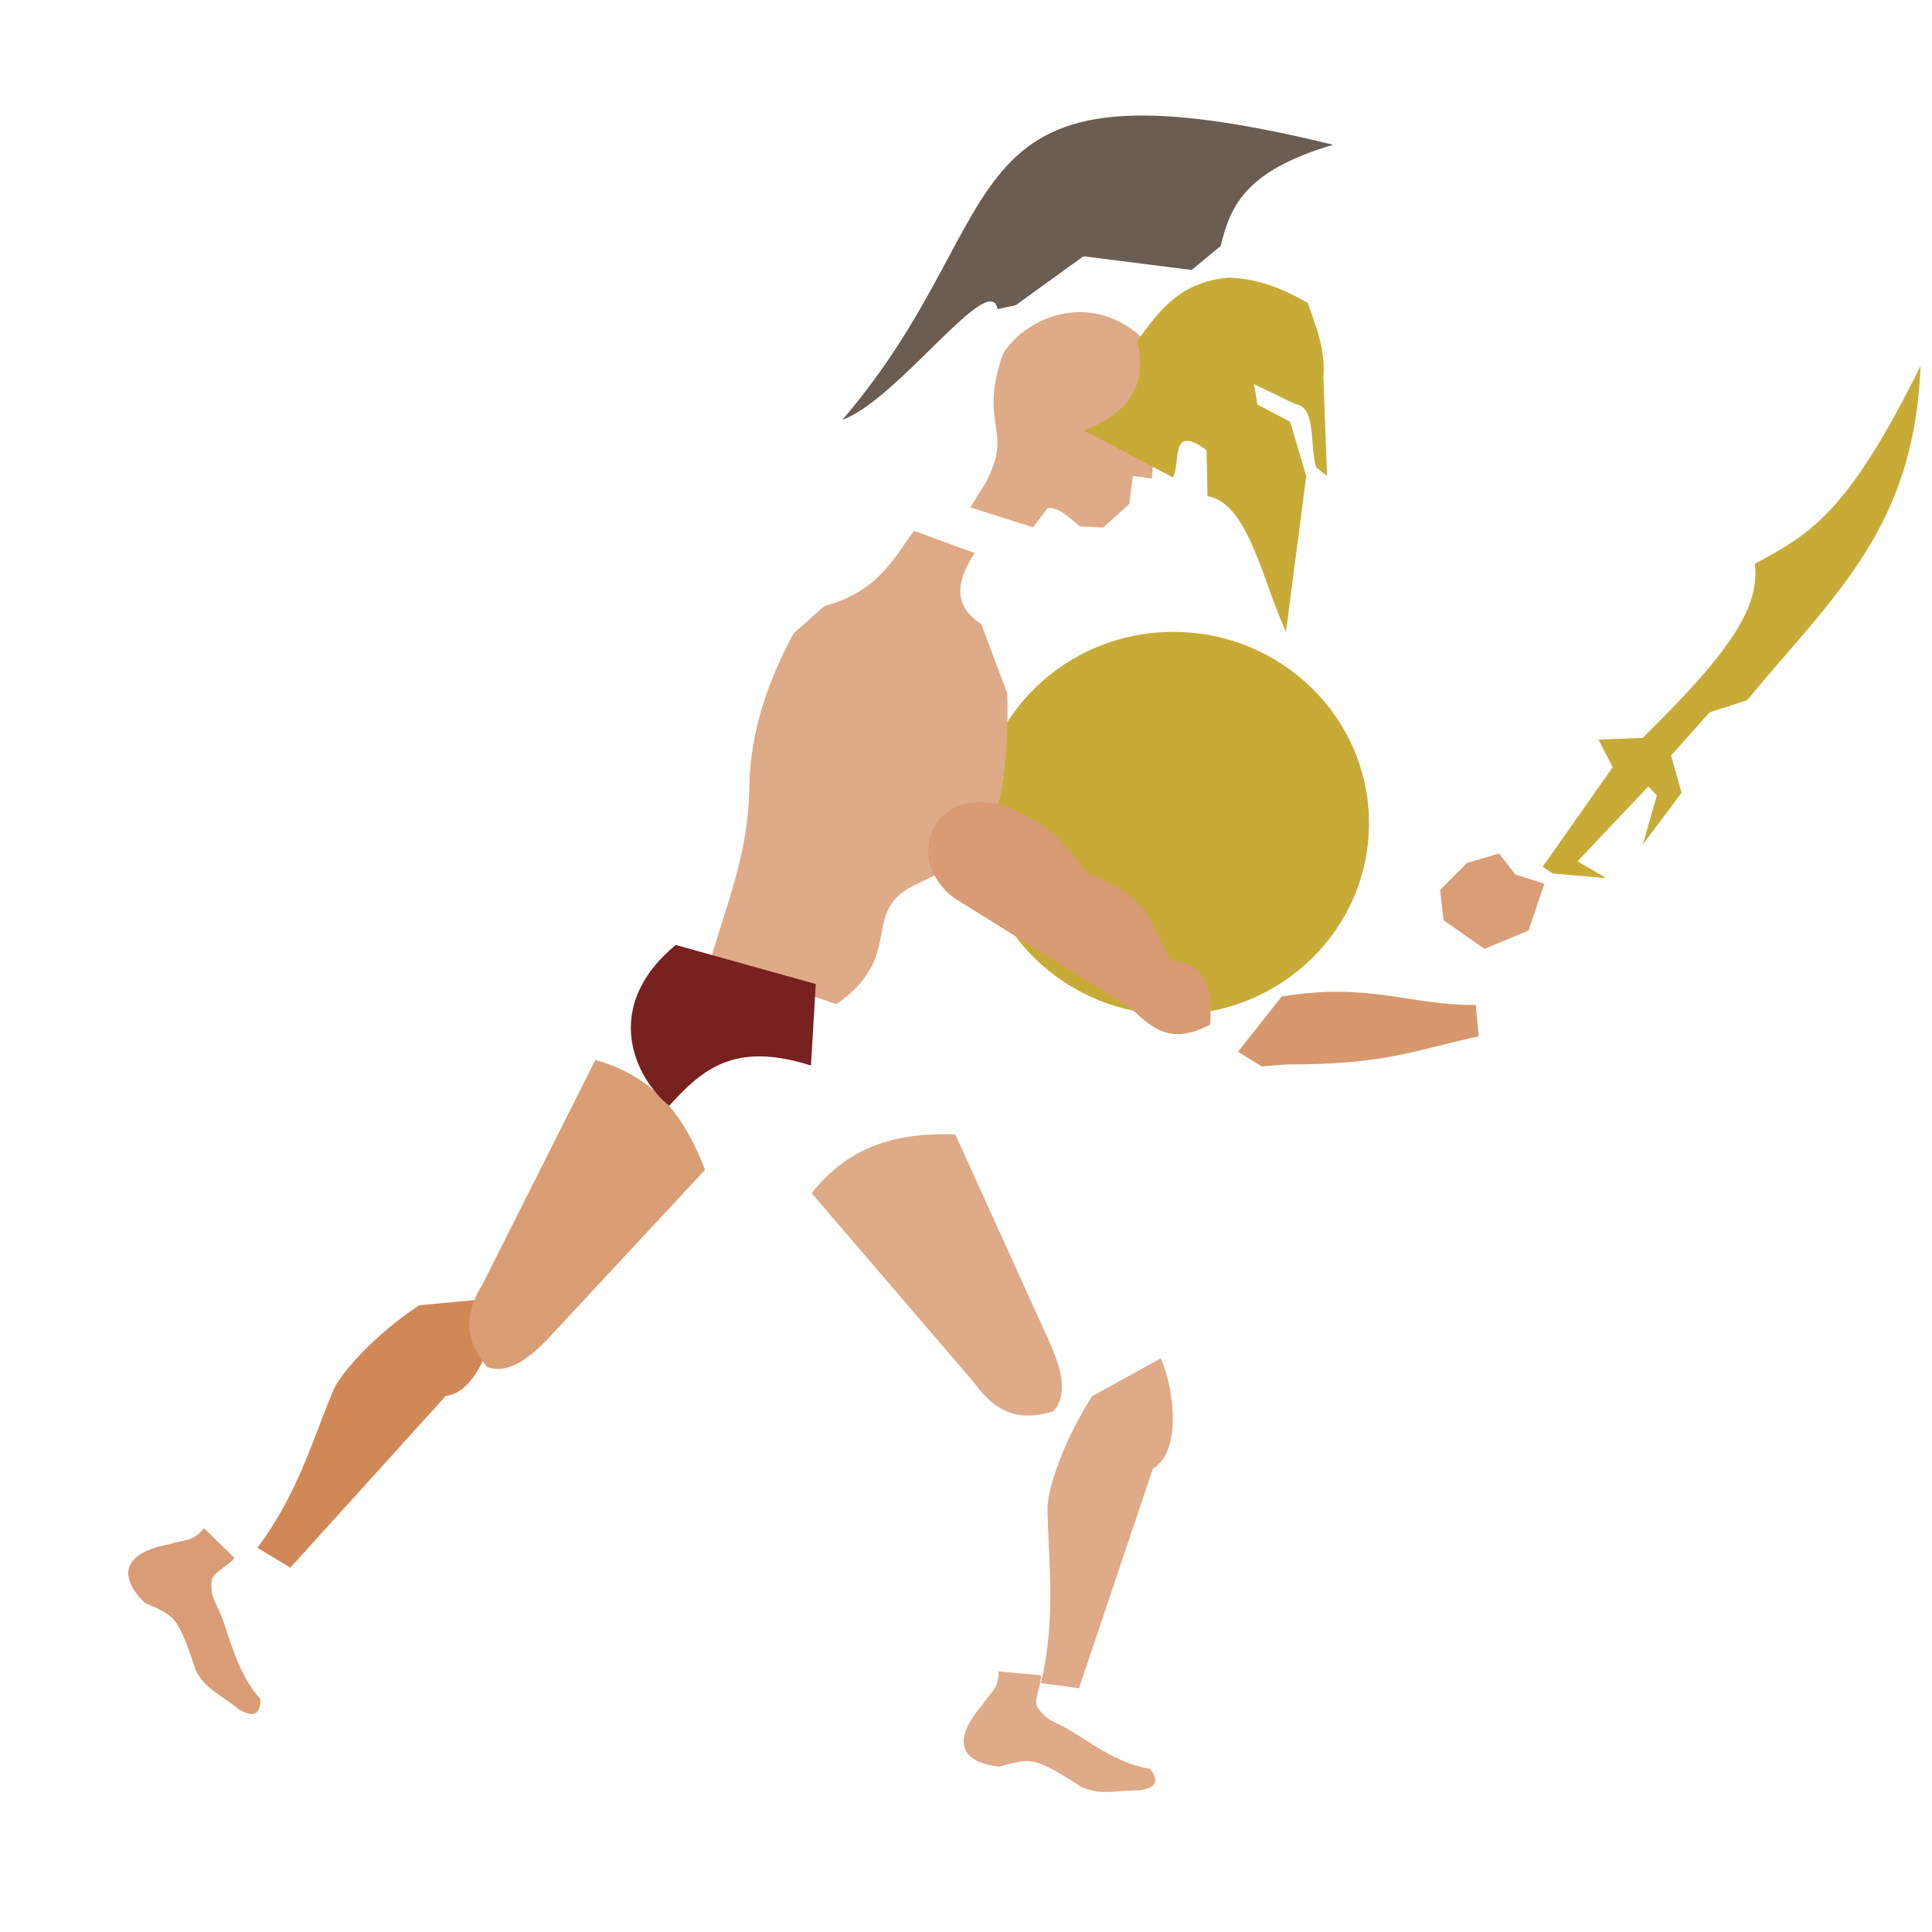 <?xml version="1.0" encoding="UTF-8" standalone="no"?>
<!-- Created with Inkscape (http://www.inkscape.org/) -->

<svg
   width="120"
   height="120"
   viewBox="-20 -10 120 120"
   version="1.1"
   id="svg1"
   inkscape:version="1.3.2 (091e20e, 2023-11-25)"
   sodipodi:docname="legendary_hero_SHAPE.svg"
   xmlns:inkscape="http://www.inkscape.org/namespaces/inkscape"
   xmlns:sodipodi="http://sodipodi.sourceforge.net/DTD/sodipodi-0.dtd"
   xmlns:xlink="http://www.w3.org/1999/xlink"
   xmlns="http://www.w3.org/2000/svg"
   xmlns:svg="http://www.w3.org/2000/svg">
  <sodipodi:namedview
     id="namedview1"
     pagecolor="#ffffff"
     bordercolor="#666666"
     borderopacity="1.0"
     inkscape:showpageshadow="2"
     inkscape:pageopacity="0.0"
     inkscape:pagecheckerboard="0"
     inkscape:deskcolor="#d1d1d1"
     inkscape:document-units="px"
     inkscape:zoom="4.7178164"
     inkscape:cx="68.78182"
     inkscape:cy="67.93397"
     inkscape:window-width="1798"
     inkscape:window-height="993"
     inkscape:window-x="122"
     inkscape:window-y="82"
     inkscape:window-maximized="0"
     inkscape:current-layer="layer3" />
  <defs
     id="defs1" />
  <g
     inkscape:groupmode="layer"
     id="layer3"
     inkscape:label="Background"
     sodipodi:insensitive="true"
     style="display:none">
    <rect
       style="font-variation-settings:normal;opacity:1;vector-effect:none;fill:#ac9d93;fill-opacity:0.998;fill-rule:evenodd;stroke:none;stroke-width:0.3;stroke-linecap:square;stroke-linejoin:miter;stroke-miterlimit:4;stroke-dasharray:none;stroke-dashoffset:0;stroke-opacity:1;-inkscape-stroke:none"
       id="rect91"
       width="100.332"
       height="100.336"
       x="-0.436"
       y="-0.453" />
  </g>
  <g
     inkscape:label="INIT"
     inkscape:groupmode="layer"
     id="layer1"
     sodipodi:insensitive="true"
     style="display:none">
    <g
       id="g15"
       inkscape:label="leg_lower"
       transform="translate(13.99,-2.094)">
      <path
         id="path13"
         style="fill:#deaa87;fill-rule:evenodd;stroke:#751212;stroke-width:0.3;stroke-linecap:square"
         d="m 9.453,69.56 4.842,-0.454 c -0.004,2.25 -1.187,5.858 -3.192,6.086 L 1.447,85.858 -0.599,84.624 C 1.828,81.387 2.753,78.161 4.073,74.932 4.545,73.744 6.836,71.274 9.453,69.56 Z"
         sodipodi:nodetypes="ccccccc"
         inkscape:label="shin" />
      <path
         id="path14"
         style="fill:#deaa87;fill-rule:evenodd;stroke:#751212;stroke-width:0.3;stroke-linecap:square"
         d="m 16.8,54.329 c 3.893,1.084 5.628,3.749 6.81,6.82 L 13.758,71.743 C 12.521,73 11.292,73.835 10.087,73.4 8.945,72.038 8.409,70.475 9.782,68.275 Z"
         sodipodi:nodetypes="cccccc"
         inkscape:label="thigh" />
      <path
         id="path15"
         style="fill:#deaa87;fill-rule:evenodd;stroke:#751212;stroke-width:0.3;stroke-linecap:square"
         d="m -1.899,84.398 c 0.905,-0.303 1.441,-0.121 2.123,-0.993 l 1.886,1.835 c -0.19,0.401 -1.378,0.924 -1.414,1.442 -0.071,1.031 0.256,1.281 0.621,2.203 0.465,1.174 0.988,3.59 2.42,5.137 -0.009,1.127 -0.582,1.059 -1.313,0.658 C 1.275,93.746 0.274,93.39 -0.296,92.197 -1.403,88.816 -1.599,88.866 -3.467,88.032 -5.559,85.896 -4.087,84.789 -1.899,84.398 Z"
         sodipodi:nodetypes="ccccsccccc"
         inkscape:label="foot" />
    </g>
    <ellipse
       style="fill:#c8ab37;fill-rule:evenodd;stroke:#751212;stroke-width:0.3;stroke-linecap:square"
       id="path1"
       cx="52.88"
       cy="41.135"
       rx="12.15"
       ry="11.887" />
    <path
       id="rect2"
       style="fill:#c8ab37;fill-rule:evenodd;stroke:#751212;stroke-width:0.3;stroke-linecap:square"
       d="m 90.928,13.175 c -0.39,10.094 -5.388,14.24 -10.775,20.763 l -2.334,0.756 -2.386,2.674 0.647,2.318 -2.407,3.215 0.878,-3.05 -0.527,-0.563 -4.404,4.652 1.795,1.049 -3.339,-0.29 -0.621,-0.422 4.35,-6.18 -0.886,-1.718 2.748,-0.103 c 5.052,-4.983 7.347,-7.969 6.962,-10.811 3.389,-1.842 5.71,-3.03 10.298,-12.29 z"
       sodipodi:nodetypes="ccccccccccccccccc" />
    <path
       id="rect3"
       style="fill:#deaa87;fill-rule:evenodd;stroke:#751212;stroke-width:0.3;stroke-linecap:square"
       d="m 37.199,30.024 c -1.578,2.927 -2.656,6.001 -2.748,9.362 -0.035,4.22 -1.275,7.006 -2.439,11.006 l 7.851,2.666 c 4.378,-3.069 1.342,-5.777 4.966,-7.451 l 3.874,-1.9 c 1.575,-2.418 1.862,-6.562 1.762,-9.959 l -1.609,-4.295 c -1.944,-1.262 -1.402,-2.887 -0.413,-4.416 l -3.767,-1.377 c -1.016,1.287 -2.058,3.753 -5.557,4.663 z"
       sodipodi:nodetypes="cccccccccccc"
       inkscape:label="rect3" />
    <path
       id="rect5"
       style="fill:#782121;fill-rule:evenodd;stroke:#751212;stroke-width:0.3;stroke-linecap:square"
       d="m 32.024,49.976 8.7,2.428 -0.3,5.061 c -4.716,-1.49 -6.7,0.172 -8.805,2.501 -2.051,-1.645 -4.315,-6.062 0.404,-9.989 z"
       sodipodi:nodetypes="ccccc"
       inkscape:label="rect5" />
    <path
       id="rect8"
       style="fill:#deaa87;fill-rule:evenodd;stroke:#751212;stroke-width:0.3;stroke-linecap:square"
       d="m 41.501,35.384 c -3.2,-2.453 -1.274,-7.003 3.12,-5.722 3.476,1.417 4.048,2.834 5.232,4.251 4.105,1.429 3.94,3.485 5.123,5.342 2.494,0.263 2.544,2.087 2.448,4.005 -2.638,1.395 -3.729,0.033 -4.978,-1.048 z"
       sodipodi:nodetypes="ccccccc" />
    <path
       id="rect9"
       style="fill:#deaa87;fill-rule:evenodd;stroke:#751212;stroke-width:0.3;stroke-linecap:square"
       d="m 53.348,43.108 2.708,-3.43 c 5.437,-0.917 8.014,0.571 12.055,0.518 l 0.188,1.951 c -4.134,0.895 -5.775,1.758 -11.948,1.747 l -1.528,0.124 z"
       sodipodi:nodetypes="ccccccc" />
    <g
       id="g13"
       inkscape:label="leg_upper"
       transform="translate(21.163,0.004)">
      <path
         id="rect7"
         style="fill:#deaa87;fill-rule:evenodd;stroke:#751212;stroke-width:0.3;stroke-linecap:square"
         d="m 20.791,72.297 4.256,-2.352 c 0.897,2.064 1.255,5.844 -0.492,6.854 L 19.971,90.436 17.603,90.123 c 0.93,-3.937 0.488,-7.264 0.406,-10.751 -0.042,-1.277 1.069,-4.458 2.782,-7.075 z"
         sodipodi:nodetypes="ccccccc"
         inkscape:label="shin" />
      <path
         id="rect6"
         style="fill:#deaa87;fill-rule:evenodd;stroke:#751212;stroke-width:0.3;stroke-linecap:square"
         d="m 9.957,59.691 c 2.501,-3.174 5.629,-3.748 8.917,-3.655 l 5.978,13.174 c 0.683,1.627 0.98,3.083 0.114,4.026 -1.697,0.529 -3.346,0.421 -4.846,-1.693 z"
         sodipodi:nodetypes="cccccc"
         inkscape:label="thigh" />
      <path
         id="path10"
         style="fill:#deaa87;fill-rule:evenodd;stroke:#751212;stroke-width:0.3;stroke-linecap:square"
         d="m 16.572,91.498 c 0.514,-0.805 1.045,-1 1.028,-2.107 l 2.62,0.242 c 0.105,0.431 -0.491,1.585 -0.193,2.01 0.592,0.847 1.004,0.836 1.868,1.323 1.1,0.62 3.025,2.171 5.111,2.474 0.701,0.882 0.213,1.19 -0.608,1.337 -1.481,-0.004 -2.483,0.348 -3.677,-0.221 C 19.735,94.622 19.614,94.785 17.636,95.31 14.667,94.964 15.116,93.177 16.572,91.498 Z"
         sodipodi:nodetypes="ccccsccccc"
         inkscape:label="foot" />
    </g>
    <path
       id="rect17"
       style="fill:#6c5d53;fill-rule:evenodd;stroke:none;stroke-width:0.3;stroke-linecap:square"
       d="M 33.518,23.425 C 44.827,10.217 39.256,0.289 64.002,6.344 58.38,7.992 57.596,10.297 57.012,12.629 l -1.8,1.491 -6.722,-0.853 -4.199,3.037 -1.136,0.251 c -0.458,-2.522 -6.177,5.625 -9.638,6.87 z"
       sodipodi:nodetypes="cccccccc" />
    <path
       id="rect18"
       style="fill:#deaa87;fill-opacity:1;fill-rule:evenodd;stroke:#751212;stroke-width:0.3;stroke-linecap:square"
       d="m 71.507,37.915 1.018,1.31 1.795,0.567 -0.981,2.91 -2.745,1.134 -2.532,-1.774 -0.216,-1.891 1.673,-1.674 z"
       sodipodi:nodetypes="ccccccccc" />
    <path
       id="path18"
       style="fill:#deaa87;fill-rule:evenodd;stroke:#751212;stroke-width:0.3;stroke-linecap:square"
       d="m 43.228,25.645 0.938,-1.504 c 1.825,-3.392 -0.489,-3.529 1.095,-8.046 1.657,-2.601 6.047,-3.951 9.087,-0.515 0.623,1.437 1.297,2.539 1.067,3.976 -0.741,0.388 -0.81,0.671 -0.915,1.176 l 0.156,1.201 -0.153,1.927 -1.18,-0.172 -0.222,1.749 -1.623,1.457 -1.446,-0.071 C 49.44,26.31 48.563,25.529 48.018,25.703 l -0.892,1.179 z"
       sodipodi:nodetypes="ccccccccccccccc" />
    <path
       id="rect1"
       style="display:inline;fill:#c8ab37;fill-rule:evenodd;stroke:none;stroke-width:0.3;stroke-linecap:square"
       d="m 50.025,12.328 c -3.103,0.278 -4.357,2.137 -5.684,3.934 0.561,2.329 -0.066,4.279 -3.294,5.567 l 5.516,2.906 c 0.503,-0.834 -0.238,-3.416 2.088,-1.686 l 0.059,2.854 c 2.525,0.417 3.402,5.215 4.875,8.428 l 1.258,-9.676 -0.997,-3.373 -2.034,-1.073 -0.209,-1.265 2.573,1.246 c 1.311,0.154 0.866,2.592 1.279,3.913 l 0.682,0.546 -0.23,-6.145 c 0.147,-1.722 -0.471,-3.146 -0.975,-4.615 -1.426,-0.796 -2.926,-1.494 -4.906,-1.561 z"
       sodipodi:nodetypes="ccccccccccccccccc"
       inkscape:label="helmet" />
  </g>
  <g
     inkscape:groupmode="layer"
     id="layer2"
     inkscape:label="SHAPE"
     style="display:inline"
     sodipodi:insensitive="true">
    <g
       id="g15-2"
       inkscape:label="leg_lower"
       transform="translate(0.18,1.512)"
       style="stroke:none">
      <path
         id="path13-0"
         style="fill:#d18857;fill-opacity:1;fill-rule:evenodd;stroke:none;stroke-width:0.3;stroke-linecap:square"
         d="m 5.859,69.56 4.842,-0.454 c -0.004,2.25 -1.187,5.858 -3.192,6.086 l -9.656,10.666 -2.045,-1.234 C -1.765,81.387 -0.84,78.161 0.48,74.932 0.952,73.744 3.242,71.274 5.859,69.56 Z"
         sodipodi:nodetypes="ccccccc"
         inkscape:label="shin" />
      <path
         id="path14-2"
         style="fill:#d99d74;fill-opacity:1;fill-rule:evenodd;stroke:none;stroke-width:0.3;stroke-linecap:square"
         d="m 16.8,54.329 c 3.893,1.084 5.628,3.749 6.81,6.82 L 13.758,71.743 C 12.521,73 11.292,73.835 10.087,73.4 8.945,72.038 8.409,70.475 9.782,68.275 Z"
         sodipodi:nodetypes="cccccc"
         inkscape:label="thigh" />
      <path
         id="path15-3"
         style="fill:#d99c74;fill-opacity:1;fill-rule:evenodd;stroke:none;stroke-width:0.3;stroke-linecap:square"
         d="m -9.637,84.398 c 0.905,-0.303 1.441,-0.121 2.123,-0.993 l 1.886,1.835 c -0.19,0.401 -1.378,0.924 -1.414,1.442 -0.071,1.031 0.256,1.281 0.621,2.203 0.465,1.174 0.988,3.59 2.42,5.137 -0.009,1.127 -0.582,1.059 -1.313,0.658 -1.149,-0.934 -2.15,-1.29 -2.721,-2.483 -1.106,-3.381 -1.303,-3.331 -3.171,-4.165 -2.092,-2.136 -0.62,-3.243 1.569,-3.634 z"
         sodipodi:nodetypes="ccccsccccc"
         inkscape:label="foot" />
    </g>
    <ellipse
       style="fill:#c8ab37;fill-rule:evenodd;stroke:none;stroke-width:0.3;stroke-linecap:square"
       id="path1-7"
       cx="52.88"
       cy="41.135"
       rx="12.15"
       ry="11.887" />
    <path
       id="rect2-5"
       style="fill:#c8ab37;fill-rule:evenodd;stroke:none;stroke-width:0.3;stroke-linecap:square"
       d="M 99.29,12.731 C 98.9,22.825 93.902,26.971 88.515,33.494 l -2.334,0.756 -2.386,2.674 0.647,2.318 -2.407,3.215 0.878,-3.05 -0.527,-0.563 -4.404,4.652 1.795,1.049 -3.339,-0.29 -0.621,-0.422 4.35,-6.18 -0.886,-1.718 2.748,-0.103 c 5.052,-4.983 7.347,-7.969 6.962,-10.811 3.389,-1.842 5.71,-3.03 10.298,-12.29 z"
       sodipodi:nodetypes="ccccccccccccccccc" />
    <path
       id="rect3-9"
       style="fill:#deaa87;fill-rule:evenodd;stroke:none;stroke-width:0.3;stroke-linecap:square"
       d="m 29.294,29.337 c -1.578,2.927 -2.656,6.001 -2.748,9.362 -0.035,4.22 -1.275,7.006 -2.439,11.006 l 7.851,2.666 c 4.378,-3.069 1.342,-5.777 4.966,-7.451 l 3.874,-1.9 c 1.575,-2.418 1.862,-6.562 1.762,-9.959 l -1.609,-4.295 c -1.944,-1.262 -1.402,-2.887 -0.413,-4.416 l -3.767,-1.377 c -1.016,1.287 -2.058,3.753 -5.557,4.663 z"
       sodipodi:nodetypes="cccccccccccc"
       inkscape:label="rect3" />
    <path
       id="rect5-2"
       style="fill:#782121;fill-rule:evenodd;stroke:none;stroke-width:0.3;stroke-linecap:square"
       d="m 21.97,48.692 8.7,2.428 -0.3,5.061 c -4.716,-1.49 -6.7,0.172 -8.805,2.501 -2.051,-1.645 -4.315,-6.062 0.404,-9.989 z"
       sodipodi:nodetypes="ccccc"
       inkscape:label="rect5" />
    <path
       id="rect8-2"
       style="fill:#d89b73;fill-opacity:1;fill-rule:evenodd;stroke:none;stroke-width:0.3;stroke-linecap:square"
       d="m 39.244,45.763 c -3.2,-2.453 -1.274,-7.003 3.12,-5.722 3.476,1.417 4.048,2.834 5.232,4.251 4.105,1.429 3.94,3.485 5.123,5.342 2.494,0.263 2.544,2.087 2.448,4.005 -2.638,1.395 -3.729,0.033 -4.978,-1.048 z"
       sodipodi:nodetypes="ccccccc" />
    <path
       id="rect9-8"
       style="fill:#d7986e;fill-opacity:1;fill-rule:evenodd;stroke:none;stroke-width:0.3;stroke-linecap:square"
       d="m 56.896,55.329 2.708,-3.43 c 5.437,-0.917 8.014,0.571 12.055,0.518 l 0.188,1.951 c -4.134,0.895 -5.775,1.758 -11.948,1.747 l -1.528,0.124 z"
       sodipodi:nodetypes="ccccccc" />
    <g
       id="g13-9"
       inkscape:label="leg_upper"
       transform="translate(20.458,4.421)"
       style="stroke:none">
      <path
         id="rect7-7"
         style="fill:#deaa87;fill-rule:evenodd;stroke:none;stroke-width:0.3;stroke-linecap:square"
         d="m 27.384,72.297 4.256,-2.352 c 0.897,2.064 1.255,5.844 -0.492,6.854 L 26.564,90.436 24.196,90.123 c 0.93,-3.937 0.488,-7.264 0.406,-10.751 -0.042,-1.277 1.069,-4.458 2.782,-7.075 z"
         sodipodi:nodetypes="ccccccc"
         inkscape:label="shin" />
      <path
         id="rect6-3"
         style="fill:#deaa87;fill-rule:evenodd;stroke:none;stroke-width:0.3;stroke-linecap:square"
         d="m 9.957,59.691 c 2.501,-3.174 5.629,-3.748 8.917,-3.655 l 5.978,13.174 c 0.683,1.627 0.98,3.083 0.114,4.026 -1.697,0.529 -3.346,0.421 -4.846,-1.693 z"
         sodipodi:nodetypes="cccccc"
         inkscape:label="thigh" />
      <path
         id="path10-6"
         style="fill:#deaa87;fill-rule:evenodd;stroke:none;stroke-width:0.3;stroke-linecap:square"
         d="m 20.535,91.498 c 0.514,-0.805 1.045,-1 1.028,-2.107 l 2.62,0.242 c 0.105,0.431 -0.491,1.585 -0.193,2.01 0.592,0.847 1.004,0.836 1.868,1.323 1.1,0.62 3.025,2.171 5.111,2.474 0.701,0.882 0.213,1.19 -0.608,1.337 -1.481,-0.004 -2.483,0.348 -3.677,-0.221 -2.985,-1.934 -3.107,-1.772 -5.085,-1.246 -2.97,-0.346 -2.52,-2.133 -1.064,-3.812 z"
         sodipodi:nodetypes="ccccsccccc"
         inkscape:label="foot" />
    </g>
    <path
       id="rect17-1"
       style="fill:#6c5d53;fill-rule:evenodd;stroke:none;stroke-width:0.3;stroke-linecap:square"
       d="M 32.323,16.074 C 43.632,2.866 38.061,-7.062 62.807,-1.007 57.184,0.641 56.401,2.946 55.817,5.278 l -1.8,1.491 -6.722,-0.853 -4.199,3.037 -1.136,0.251 c -0.458,-2.522 -6.177,5.625 -9.638,6.87 z"
       sodipodi:nodetypes="cccccccc" />
    <path
       id="rect18-2"
       style="fill:#d99e76;fill-opacity:1;fill-rule:evenodd;stroke:none;stroke-width:0.3;stroke-linecap:square"
       d="m 73.109,43.013 1.018,1.31 1.795,0.567 -0.981,2.91 -2.745,1.134 -2.532,-1.774 -0.216,-1.891 1.673,-1.674 z"
       sodipodi:nodetypes="ccccccccc" />
    <path
       id="path18-9"
       style="fill:#deaa87;fill-rule:evenodd;stroke:none;stroke-width:0.3;stroke-linecap:square"
       d="m 40.268,21.515 0.938,-1.504 c 1.825,-3.392 -0.489,-3.529 1.095,-8.046 1.657,-2.601 6.047,-3.951 9.087,-0.515 0.623,1.437 1.297,2.539 1.067,3.976 -0.741,0.388 -0.81,0.671 -0.915,1.176 l 0.156,1.201 -0.153,1.927 -1.18,-0.172 -0.222,1.749 -1.623,1.457 -1.446,-0.071 C 46.48,22.18 45.603,21.399 45.058,21.573 l -0.892,1.179 z"
       sodipodi:nodetypes="ccccccccccccccc" />
    <path
       id="rect1-3"
       style="display:inline;fill:#c8ab37;fill-rule:evenodd;stroke:none;stroke-width:0.3;stroke-linecap:square"
       d="m 56.315,7.244 c -3.103,0.278 -4.357,2.137 -5.684,3.934 0.561,2.329 -0.066,4.279 -3.294,5.567 l 5.516,2.906 c 0.503,-0.834 -0.238,-3.416 2.088,-1.686 l 0.059,2.854 c 2.525,0.417 3.402,5.215 4.875,8.428 l 1.258,-9.676 -0.997,-3.373 -2.034,-1.073 -0.209,-1.265 2.573,1.246 c 1.311,0.154 0.866,2.592 1.279,3.913 l 0.682,0.546 -0.23,-6.145 c 0.147,-1.722 -0.471,-3.146 -0.975,-4.615 -1.426,-0.796 -2.926,-1.494 -4.906,-1.561 z"
       sodipodi:nodetypes="ccccccccccccccccc"
       inkscape:label="helmet" />
  </g>
  <g
     inkscape:label="LINE"
     inkscape:groupmode="layer"
     id="g33"
     style="display:none"
     sodipodi:insensitive="true">
    <g
       id="g21"
       inkscape:label="leg_lower"
       transform="translate(13.99,-2.094)"
       style="stroke:none">
      <path
         id="path46"
         style="fill:#a05a2c;fill-rule:evenodd;stroke-width:0.3;stroke-linecap:square"
         d="m 14.275,68.904 -4.842,0.455 a 0.202,0.202 0 0 0 -0.092,0.031 c -1.323,0.867 -2.558,1.922 -3.527,2.912 -0.969,0.99 -1.67,1.901 -1.93,2.555 -1.325,3.241 -2.244,6.44 -4.646,9.645 a 0.202,0.202 0 0 0 0.059,0.295 L 1.344,86.031 A 0.202,0.202 0 0 0 1.598,85.992 L 11.221,75.361 c 1.067,-0.175 1.87,-1.166 2.414,-2.371 0.561,-1.242 0.859,-2.724 0.861,-3.885 a 0.202,0.202 0 0 0 -0.221,-0.201 z" />
      <path
         id="path19"
         style="fill:#deaa87;fill-rule:evenodd;stroke:none;stroke-width:0.3;stroke-linecap:square"
         d="m 9.453,69.56 4.842,-0.454 c -0.004,2.25 -1.187,5.858 -3.192,6.086 L 1.447,85.858 -0.599,84.624 C 1.828,81.387 2.753,78.161 4.073,74.932 4.545,73.744 6.836,71.274 9.453,69.56 Z"
         sodipodi:nodetypes="ccccccc"
         inkscape:label="shin" />
      <path
         id="path45"
         style="fill:#a05a2c;fill-rule:evenodd;stroke-width:0.3;stroke-linecap:square"
         d="m 16.855,54.137 a 0.201,0.201 0 0 0 -0.234,0.104 L 9.602,68.186 c -0.695,1.12 -0.92,2.11 -0.809,2.992 0.112,0.887 0.555,1.654 1.141,2.352 a 0.201,0.201 0 0 0 0.086,0.061 c 0.661,0.239 1.338,0.123 1.982,-0.205 0.645,-0.328 1.272,-0.865 1.898,-1.502 a 0.201,0.201 0 0 0 0.004,-0.004 l 9.852,-10.594 a 0.201,0.201 0 0 0 0.041,-0.209 C 22.605,57.981 20.815,55.24 16.855,54.137 Z" />
      <path
         id="path20"
         style="fill:#deaa87;fill-rule:evenodd;stroke:none;stroke-width:0.3;stroke-linecap:square"
         d="m 16.8,54.329 c 3.893,1.084 5.628,3.749 6.81,6.82 L 13.758,71.743 C 12.955,73.906 10.841,74.506 9.632,74.061 8.245,73.088 8.082,70.993 9.782,68.275 Z"
         sodipodi:nodetypes="cccccc"
         inkscape:label="thigh" />
      <path
         id="path47"
         style="fill:#a05a2c;fill-rule:evenodd;stroke-width:0.3;stroke-linecap:square"
         d="m 0.211,83.197 c -0.059,0.004 -0.114,0.033 -0.15,0.08 -0.32,0.409 -0.572,0.546 -0.875,0.639 -0.303,0.092 -0.674,0.124 -1.15,0.283 -1.107,0.201 -2.061,0.567 -2.498,1.248 -0.22,0.344 -0.287,0.772 -0.15,1.23 0.136,0.458 0.46,0.951 0.998,1.5 0.018,0.019 0.039,0.034 0.062,0.045 0.938,0.419 1.411,0.598 1.795,1.068 0.384,0.47 0.71,1.284 1.262,2.971 0.003,0.009 0.006,0.017 0.01,0.025 0.302,0.632 0.727,1.049 1.205,1.414 0.478,0.365 1.011,0.684 1.572,1.141 0.01,0.008 0.02,0.015 0.031,0.021 0.381,0.21 0.743,0.37 1.092,0.262 0.174,-0.054 0.323,-0.194 0.408,-0.381 0.085,-0.187 0.123,-0.419 0.125,-0.719 C 3.948,93.972 3.929,93.92 3.893,93.881 2.517,92.395 1.995,90.026 1.514,88.811 1.325,88.336 1.149,88.035 1.039,87.75 0.929,87.465 0.872,87.188 0.906,86.695 0.91,86.643 0.953,86.547 1.059,86.438 1.464,86.017 1.904,85.592 2.256,85.09 L 0.371,83.256 c -0.043,-0.041 -0.101,-0.063 -0.16,-0.059 z"
         sodipodi:nodetypes="ccscssccsccsccssccsssscccc" />
      <path
         id="path21"
         style="fill:#deaa87;fill-rule:evenodd;stroke:none;stroke-width:0.3;stroke-linecap:square"
         d="m -1.899,84.398 c 0.905,-0.303 1.441,-0.121 2.123,-0.993 l 0.369,-0.534 1.856,1.924 -0.339,0.445 c -0.19,0.401 -1.378,0.924 -1.414,1.442 -0.071,1.031 0.256,1.281 0.621,2.203 0.465,1.174 0.988,3.59 2.42,5.137 -0.009,1.127 -0.582,1.059 -1.313,0.658 C 1.275,93.746 0.274,93.39 -0.296,92.197 -1.403,88.816 -1.599,88.866 -3.467,88.032 -5.559,85.896 -4.087,84.789 -1.899,84.398 Z"
         sodipodi:nodetypes="ccccccsccccc"
         inkscape:label="foot" />
    </g>
    <path
       style="fill:#786721;fill-rule:evenodd;stroke:none;stroke-width:0.3;stroke-linecap:square"
       sodipodi:type="inkscape:offset"
       inkscape:radius="0.18030645"
       inkscape:original="M 55.710938 33.025391 A 13.00129 12.538368 0 0 0 42.710938 45.564453 A 13.00129 12.538368 0 0 0 55.710938 58.101562 A 13.00129 12.538368 0 0 0 68.712891 45.564453 A 13.00129 12.538368 0 0 0 55.710938 33.025391 z "
       xlink:href="#ellipse21"
       id="path35"
       inkscape:href="#ellipse21"
       d="m 55.711,32.846 c -1.725,1.65e-4 -3.449,0.33 -5.043,0.967 -1.594,0.637 -3.055,1.579 -4.275,2.756 -1.22,1.177 -2.197,2.588 -2.857,4.127 -0.661,1.539 -1.004,3.203 -1.004,4.869 1.73e-4,1.666 0.343,3.331 1.004,4.869 0.661,1.538 1.639,2.948 2.859,4.125 1.22,1.177 2.682,2.119 4.275,2.756 1.593,0.637 3.317,0.967 5.041,0.967 1.725,8.5e-5 3.449,-0.33 5.043,-0.967 1.594,-0.636 3.055,-1.577 4.275,-2.754 1.22,-1.177 2.198,-2.588 2.859,-4.127 0.661,-1.538 1.004,-3.203 1.004,-4.869 C 68.893,43.899 68.549,42.234 67.889,40.695 67.228,39.157 66.25,37.745 65.029,36.568 63.809,35.391 62.348,34.449 60.754,33.812 59.16,33.176 57.436,32.846 55.711,32.846 Z" />
    <ellipse
       style="fill:#c8ab37;fill-rule:evenodd;stroke:none;stroke-width:0.319;stroke-linecap:square"
       id="ellipse21"
       cx="55.712"
       cy="45.564"
       rx="13.001"
       ry="12.538" />
    <path
       style="fill:#a05a2c;fill-rule:evenodd;stroke:none;stroke-width:0.3;stroke-linecap:square"
       sodipodi:type="inkscape:offset"
       inkscape:radius="0.16469921"
       inkscape:original="M 61.148438 41.455078 L 59.160156 42.037109 L 57.486328 43.710938 L 57.488281 43.736328 C 53.596701 43.723708 51.014846 42.32196 45.697266 43.21875 L 42.988281 46.648438 L 44.462891 47.558594 L 45.992188 47.435547 C 52.121122 47.445547 53.784153 46.595332 57.853516 45.707031 L 60.234375 47.375 L 62.978516 46.242188 L 63.960938 43.332031 L 62.166016 42.765625 L 61.148438 41.455078 z "
       xlink:href="#path49"
       id="path51"
       inkscape:href="#path49"
       d="m 61.102,41.297 -1.988,0.582 a 0.165,0.165 0 0 0 -0.07,0.041 l -1.648,1.648 c -3.8,-0.035 -6.416,-1.407 -11.725,-0.512 a 0.165,0.165 0 0 0 -0.102,0.061 l -2.709,3.43 a 0.165,0.165 0 0 0 0.043,0.242 l 1.475,0.91 a 0.165,0.165 0 0 0 0.1,0.023 l 1.529,-0.123 c 6.093,0.009 7.815,-0.838 11.814,-1.717 l 2.32,1.627 a 0.165,0.165 0 0 0 0.156,0.018 l 2.744,-1.133 a 0.165,0.165 0 0 0 0.094,-0.1 l 0.982,-2.91 A 0.165,0.165 0 0 0 64.01,43.176 L 62.264,42.625 61.279,41.354 a 0.165,0.165 0 0 0 -0.178,-0.057 z" />
    <path
       id="path49"
       style="fill:#deaa87;fill-rule:evenodd;stroke:none;stroke-width:0.3;stroke-linecap:square"
       d="m 61.148,41.455 -1.988,0.582 -1.674,1.674 0.002,0.025 c -3.892,-0.013 -6.473,-1.414 -11.791,-0.518 l -2.709,3.43 1.475,0.91 1.529,-0.123 c 6.129,0.01 7.792,-0.84 11.861,-1.729 l 2.381,1.668 2.744,-1.133 0.982,-2.91 -1.795,-0.566 z" />
    <path
       style="fill:#786721;fill-rule:evenodd;stroke:none;stroke-width:0.3;stroke-linecap:square"
       sodipodi:type="inkscape:offset"
       inkscape:radius="0.16899374"
       inkscape:original="M 90.927734 13.175781 C 86.340155 22.436565 84.01989 23.623177 80.630859 25.464844 C 81.015751 28.307008 78.719949 31.294004 73.667969 36.277344 L 70.919922 36.378906 L 71.806641 38.097656 L 67.457031 44.277344 L 68.078125 44.699219 L 71.416016 44.988281 L 69.621094 43.939453 L 74.025391 39.287109 L 74.552734 39.849609 L 73.673828 42.900391 L 76.080078 39.685547 L 75.433594 37.367188 L 77.818359 34.693359 L 80.152344 33.939453 C 85.539425 27.416485 90.537686 23.269507 90.927734 13.175781 z "
       xlink:href="#path22"
       id="path36"
       inkscape:href="#path22"
       d="m 90.893,13.01 a 0.169,0.169 0 0 0 -0.117,0.092 c -2.29,4.623 -4.009,7.219 -5.568,8.885 -1.56,1.666 -2.961,2.409 -4.656,3.33 a 0.169,0.169 0 0 0 -0.088,0.172 c 0.185,1.369 -0.269,2.78 -1.414,4.486 -1.137,1.695 -2.96,3.671 -5.457,6.137 l -2.678,0.1 a 0.169,0.169 0 0 0 -0.145,0.246 l 0.84,1.627 -4.291,6.096 a 0.169,0.169 0 0 0 0.043,0.238 l 0.621,0.422 a 0.169,0.169 0 0 0 0.082,0.027 l 3.338,0.289 a 0.169,0.169 0 0 0 0.1,-0.314 l -1.611,-0.941 4.135,-4.367 0.338,0.361 -0.852,2.959 a 0.169,0.169 0 0 0 0.297,0.148 l 2.406,-3.215 a 0.169,0.169 0 0 0 0.027,-0.146 l -0.621,-2.23 2.293,-2.57 2.291,-0.74 a 0.169,0.169 0 0 0 0.078,-0.053 c 2.688,-3.255 5.289,-5.927 7.273,-9.061 1.984,-3.134 3.343,-6.731 3.539,-11.805 a 0.169,0.169 0 0 0 -0.203,-0.172 z" />
    <path
       id="path22"
       style="fill:#c8ab37;fill-rule:evenodd;stroke:none;stroke-width:0.3;stroke-linecap:square"
       d="m 90.928,13.175 c -0.39,10.094 -5.388,14.24 -10.775,20.763 l -2.334,0.756 -2.386,2.674 0.647,2.318 -2.407,3.215 0.878,-3.05 -0.527,-0.563 -4.404,4.652 1.795,1.049 -3.339,-0.29 -0.621,-0.422 4.35,-6.18 -0.886,-1.718 2.748,-0.103 c 5.052,-4.983 7.347,-7.969 6.962,-10.811 3.389,-1.842 5.71,-3.03 10.298,-12.29 z"
       sodipodi:nodetypes="ccccccccccccccccc" />
    <path
       style="fill:#a05a2c;fill-rule:evenodd;stroke:none;stroke-width:0.3;stroke-linecap:square"
       sodipodi:type="inkscape:offset"
       inkscape:radius="0.21145298"
       inkscape:original="M 44.673828 23.660156 C 43.658321 24.946815 42.616599 27.413614 39.117188 28.324219 L 37.199219 30.023438 C 35.62092 32.950713 34.541118 36.025011 34.449219 39.386719 C 34.413969 43.606378 33.175462 46.39169 32.011719 50.392578 L 39.861328 53.058594 C 44.239332 49.989701 41.204299 47.281086 44.828125 45.607422 L 48.701172 43.707031 C 50.276546 41.288932 50.564661 37.144886 50.464844 33.748047 L 48.855469 29.453125 C 46.911892 28.191367 47.452027 26.56602 48.441406 25.037109 L 44.673828 23.660156 z "
       xlink:href="#path23"
       id="path38"
       inkscape:href="#path23"
       d="m 44.746,23.461 a 0.211,0.211 0 0 0 -0.238,0.068 c -1.053,1.335 -2.024,3.7 -5.443,4.59 a 0.211,0.211 0 0 0 -0.088,0.047 l -1.918,1.699 a 0.211,0.211 0 0 0 -0.045,0.059 c -1.589,2.946 -2.682,6.054 -2.775,9.457 a 0.211,0.211 0 0 0 0,0.004 c -0.035,4.179 -1.262,6.935 -2.43,10.949 a 0.211,0.211 0 0 0 0.135,0.26 l 7.85,2.666 a 0.211,0.211 0 0 0 0.189,-0.027 c 2.232,-1.564 2.611,-3.106 2.854,-4.383 0.121,-0.638 0.217,-1.204 0.488,-1.701 0.272,-0.497 0.716,-0.945 1.592,-1.35 a 0.211,0.211 0 0 0 0.006,-0.002 l 3.873,-1.9 a 0.211,0.211 0 0 0 0.084,-0.074 c 1.629,-2.501 1.897,-6.666 1.797,-10.08 a 0.211,0.211 0 0 0 -0.014,-0.068 l -1.609,-4.295 a 0.211,0.211 0 0 0 -0.082,-0.104 c -0.93,-0.603 -1.225,-1.239 -1.211,-1.926 0.014,-0.687 0.374,-1.447 0.859,-2.197 a 0.211,0.211 0 0 0 -0.105,-0.314 z" />
    <path
       id="path23"
       style="fill:#deaa87;fill-rule:evenodd;stroke:none;stroke-width:0.3;stroke-linecap:square"
       d="m 37.199,30.024 c -1.578,2.927 -2.656,6.001 -2.748,9.362 -0.035,4.22 -1.275,7.006 -2.439,11.006 l 7.851,2.666 c 4.378,-3.069 1.342,-5.777 4.966,-7.451 l 3.874,-1.9 c 1.575,-2.418 1.862,-6.562 1.762,-9.959 l -1.609,-4.295 c -1.944,-1.262 -1.402,-2.887 -0.413,-4.416 l -3.767,-1.377 c -1.016,1.287 -2.058,3.753 -5.557,4.663 z"
       sodipodi:nodetypes="cccccccccccc"
       inkscape:label="rect3" />
    <path
       style="fill:#501616;fill-rule:evenodd;stroke:none;stroke-width:0.3;stroke-linecap:square"
       sodipodi:type="inkscape:offset"
       inkscape:radius="0.17613594"
       inkscape:original="M 32.023438 49.976562 C 27.304507 53.90337 29.567858 58.320229 31.619141 59.964844 C 33.723938 57.635981 35.708295 55.975279 40.423828 57.464844 L 40.724609 52.404297 L 32.023438 49.976562 z "
       xlink:href="#path24"
       id="path37"
       inkscape:href="#path24"
       d="m 32.07,49.807 a 0.176,0.176 0 0 0 -0.16,0.035 c -2.395,1.993 -3.042,4.151 -2.803,6.008 0.24,1.857 1.341,3.401 2.402,4.252 A 0.176,0.176 0 0 0 31.75,60.082 c 1.048,-1.159 2.049,-2.131 3.355,-2.635 1.306,-0.504 2.933,-0.551 5.266,0.186 a 0.176,0.176 0 0 0 0.229,-0.158 l 0.301,-5.061 a 0.176,0.176 0 0 0 -0.129,-0.18 z" />
    <path
       id="path24"
       style="fill:#782121;fill-rule:evenodd;stroke:none;stroke-width:0.3;stroke-linecap:square"
       d="m 32.024,49.976 8.7,2.428 -0.3,5.061 c -4.716,-1.49 -6.7,0.172 -8.805,2.501 -2.051,-1.645 -4.315,-6.062 0.404,-9.989 z"
       sodipodi:nodetypes="ccccc"
       inkscape:label="rect5" />
    <path
       id="path39"
       style="fill:#a05a2c;fill-rule:evenodd;stroke-width:0.3;stroke-linecap:square"
       d="m 43.092,29.264 c -1.459,0.025 -2.535,0.759 -3.037,1.781 -0.669,1.363 -0.316,3.211 1.34,4.48 a 0.178,0.178 0 0 0 0.014,0.01 l 10.924,6.816 c 0.615,0.532 1.211,1.159 2.016,1.479 0.806,0.32 1.811,0.301 3.16,-0.412 a 0.178,0.178 0 0 0 0.094,-0.148 c 0.049,-0.963 0.069,-1.923 -0.266,-2.703 -0.325,-0.758 -1.02,-1.31 -2.24,-1.467 -0.548,-0.884 -0.812,-1.842 -1.438,-2.775 -0.633,-0.945 -1.655,-1.838 -3.693,-2.559 -1.147,-1.384 -1.797,-2.849 -5.277,-4.268 a 0.178,0.178 0 0 0 -0.016,-0.008 C 44.107,29.326 43.578,29.255 43.092,29.264 Z" />
    <path
       id="path25"
       style="fill:#deaa87;fill-rule:evenodd;stroke:none;stroke-width:0.3;stroke-linecap:square"
       d="m 41.501,35.384 c -3.798,-2.779 -2.027,-7.412 3.12,-5.722 3.476,1.417 4.048,2.834 5.232,4.251 4.105,1.429 3.94,3.485 5.123,5.342 2.494,0.263 2.544,2.087 2.448,4.005 -2.638,1.395 -3.729,0.033 -4.978,-1.048 z"
       sodipodi:nodetypes="ccccccc" />
    <path
       id="path40"
       style="fill:#a05a2c;fill-rule:evenodd;stroke-width:0.3;stroke-linecap:square"
       d="m 59.668,39.16 c -1.081,-0.01 -2.277,0.069 -3.648,0.301 a 0.22,0.22 0 0 0 -0.135,0.08 l -2.709,3.43 a 0.22,0.22 0 0 0 0.057,0.324 l 1.475,0.912 a 0.22,0.22 0 0 0 0.133,0.031 l 1.512,-0.123 c 6.194,0.01 7.877,-0.86 11.994,-1.752 a 0.22,0.22 0 0 0 0.172,-0.236 l -0.188,-1.951 a 0.22,0.22 0 0 0 -0.221,-0.199 c -2.99,0.039 -5.197,-0.787 -8.441,-0.816 z" />
    <path
       id="path26"
       style="fill:#deaa87;fill-rule:evenodd;stroke:none;stroke-width:0.3;stroke-linecap:square"
       d="m 53.348,43.108 -0.108,-0.768 2.378,-2.747 0.438,0.085 c 5.437,-0.917 8.014,0.571 12.055,0.518 l 0.188,1.951 c -4.134,0.895 -5.775,1.758 -11.948,1.747 l -1.528,0.124 z"
       sodipodi:nodetypes="ccccccccc" />
    <path
       id="path43"
       style="fill:#a05a2c;fill-rule:evenodd;stroke-width:0.3;stroke-linecap:square"
       d="M 46.27,69.779 A 0.179,0.179 0 0 0 46.125,69.793 l -4.256,2.352 a 0.179,0.179 0 0 0 -0.064,0.059 c -0.865,1.322 -1.575,2.781 -2.066,4.074 -0.491,1.293 -0.769,2.406 -0.746,3.102 0.082,3.5 0.522,6.804 -0.4,10.707 a 0.179,0.179 0 0 0 0.15,0.219 l 2.369,0.312 A 0.179,0.179 0 0 0 41.305,90.496 L 45.875,76.896 c 0.902,-0.579 1.243,-1.802 1.26,-3.123 0.017,-1.359 -0.299,-2.836 -0.76,-3.896 a 0.179,0.179 0 0 0 -0.105,-0.098 z" />
    <path
       id="path27"
       style="fill:#deaa87;fill-rule:evenodd;stroke:none;stroke-width:0.3;stroke-linecap:square"
       d="m 41.954,72.301 4.256,-2.352 c 0.897,2.064 1.255,5.844 -0.492,6.854 l -4.585,13.637 -2.368,-0.313 c 0.93,-3.937 0.488,-7.264 0.406,-10.751 -0.042,-1.277 1.069,-4.458 2.782,-7.075 z"
       sodipodi:nodetypes="ccccccc"
       inkscape:label="shin" />
    <path
       id="path42"
       style="fill:#a05a2c;fill-rule:evenodd;stroke-width:0.3;stroke-linecap:square"
       d="m 38.809,55.908 c -2.86,0.094 -5.578,0.899 -7.791,3.707 a 0.131,0.131 0 0 0 0.004,0.166 l 10.162,11.852 c 0.76,1.068 1.572,1.644 2.414,1.877 0.845,0.234 1.71,0.124 2.572,-0.145 a 0.131,0.131 0 0 0 0.057,-0.037 c 0.461,-0.502 0.612,-1.146 0.559,-1.855 -0.053,-0.709 -0.304,-1.491 -0.648,-2.311 a 0.131,0.131 0 0 0 -0.002,-0.004 l -5.977,-13.174 a 0.131,0.131 0 0 0 -0.115,-0.076 c -0.413,-0.012 -0.826,-0.013 -1.234,0 z" />
    <path
       id="path28"
       style="fill:#deaa87;fill-rule:evenodd;stroke:none;stroke-width:0.3;stroke-linecap:square"
       d="m 31.121,59.695 c 2.501,-3.174 5.629,-3.748 8.917,-3.655 l 5.978,13.174 c 0.683,1.627 1.292,3.471 0.426,4.415 -1.697,0.529 -3.658,0.485 -5.158,-2.081 z"
       sodipodi:nodetypes="cccccc"
       inkscape:label="thigh" />
    <path
       id="path44"
       style="fill:#a05a2c;fill-rule:evenodd;stroke-width:0.3;stroke-linecap:square"
       d="m 38.779,89.219 c 0.036,0.565 0.025,0.503 -0.477,1.244 -0.18,0.266 -0.448,0.523 -0.717,0.943 -0.734,0.85 -1.241,1.733 -1.154,2.521 0.043,0.397 0.255,0.761 0.643,1.027 0.388,0.267 0.943,0.447 1.703,0.535 0.022,0.003 0.045,0.002 0.066,-0.004 0.992,-0.263 1.481,-0.422 2.084,-0.297 0.603,0.125 1.371,0.554 2.861,1.52 0.006,0.004 0.013,0.008 0.02,0.012 0.627,0.299 1.212,0.357 1.811,0.34 0.599,-0.017 1.215,-0.104 1.941,-0.102 0.011,-3.71e-4 0.021,-0.002 0.031,-0.004 0.426,-0.076 0.799,-0.178 0.992,-0.467 0.097,-0.144 0.124,-0.335 0.074,-0.527 -0.049,-0.192 -0.165,-0.395 -0.35,-0.627 -0.028,-0.035 -0.069,-0.058 -0.113,-0.064 -2.016,-0.293 -3.916,-1.814 -5.049,-2.453 -0.443,-0.25 -0.767,-0.373 -1.035,-0.527 -0.268,-0.154 -0.493,-0.337 -0.777,-0.744 -0.155,-0.726 0.104,-1.276 0.221,-1.949 -0.018,-0.074 -0.081,-0.128 -0.156,-0.135 z"
       sodipodi:nodetypes="cscssccsccsccssccsssccc" />
    <path
       id="path29"
       style="fill:#deaa87;fill-rule:evenodd;stroke:none;stroke-width:0.3;stroke-linecap:square"
       d="m 37.736,91.502 c 0.514,-0.805 1.2,-1.291 1.183,-2.398 l 2.565,0.176 c 0.105,0.431 -0.591,1.942 -0.294,2.368 0.592,0.847 1.004,0.836 1.868,1.323 1.1,0.62 3.025,2.171 5.111,2.474 0.701,0.882 0.213,1.19 -0.608,1.337 -1.481,-0.004 -2.483,0.348 -3.677,-0.221 -2.985,-1.934 -3.107,-1.772 -5.085,-1.246 -2.97,-0.346 -2.52,-2.133 -1.064,-3.812 z"
       sodipodi:nodetypes="ccccsccccc"
       inkscape:label="foot" />
    <path
       id="path30"
       style="fill:#6c5d53;fill-rule:evenodd;stroke:none;stroke-width:0.3;stroke-linecap:square"
       d="M 33.518,23.425 C 44.827,10.217 39.256,0.289 64.002,6.344 58.38,7.992 57.596,10.297 57.012,12.629 l -1.8,1.491 -6.722,-0.853 -4.199,3.037 -1.136,0.251 c -0.458,-2.522 -6.177,5.625 -9.638,6.87 z"
       sodipodi:nodetypes="cccccccc" />
    <path
       id="path41"
       style="fill:#a05a2c;fill-rule:evenodd;stroke-width:0.3;stroke-linecap:square"
       d="m 71.451,37.725 -1.988,0.58 a 0.2,0.2 0 0 0 -0.086,0.049 l -1.674,1.676 a 0.2,0.2 0 0 0 -0.057,0.166 l 0.217,1.891 a 0.2,0.2 0 0 0 0.084,0.141 L 70.479,44 a 0.2,0.2 0 0 0 0.191,0.021 l 2.746,-1.133 a 0.2,0.2 0 0 0 0.113,-0.121 l 0.98,-2.91 a 0.2,0.2 0 0 0 -0.129,-0.256 l -1.736,-0.547 -0.979,-1.262 a 0.2,0.2 0 0 0 -0.215,-0.068 z" />
    <path
       id="path31"
       style="fill:#deaa87;fill-opacity:1;fill-rule:evenodd;stroke:none;stroke-width:0.3;stroke-linecap:square"
       d="m 71.507,37.915 1.018,1.31 1.795,0.567 -0.981,2.91 -2.745,1.134 -2.532,-1.774 -0.471,-0.057 -0.117,-1.657 0.372,-0.178 1.673,-1.674 z"
       sodipodi:nodetypes="ccccccccccc" />
    <path
       id="path32"
       style="fill:#deaa87;fill-rule:evenodd;stroke:none;stroke-width:0.3;stroke-linecap:square"
       d="m 43.228,25.645 0.938,-1.504 c 1.825,-3.392 -0.489,-3.529 1.095,-8.046 1.657,-2.601 6.047,-3.951 9.087,-0.515 0.623,1.437 1.297,2.539 1.067,3.976 -0.741,0.388 -0.81,0.671 -0.915,1.176 l 0.156,1.201 -0.153,1.927 -1.18,-0.172 -0.222,1.749 -1.623,1.457 -1.446,-0.071 C 49.44,26.31 48.563,25.529 48.018,25.703 l -0.892,1.179 z"
       sodipodi:nodetypes="ccccccccccccccc" />
    <path
       style="display:inline;fill:#786721;fill-rule:evenodd;stroke:none;stroke-width:0.3;stroke-linecap:square"
       sodipodi:type="inkscape:offset"
       inkscape:radius="0.16150157"
       inkscape:original="M 50.025391 12.328125 C 46.92275 12.606315 45.668356 14.46487 44.341797 16.261719 C 44.903291 18.590418 44.276481 20.539855 41.048828 21.828125 L 46.564453 24.734375 C 47.067219 23.900576 46.326804 21.318896 48.652344 23.048828 L 48.710938 25.902344 C 51.235456 26.318957 52.112812 31.11686 53.585938 34.330078 L 54.84375 24.654297 L 53.845703 21.28125 L 51.8125 20.208984 L 51.603516 18.943359 L 54.175781 20.189453 C 55.487037 20.343187 55.042265 22.781644 55.455078 24.103516 L 56.136719 24.648438 L 55.90625 18.503906 C 56.053245 16.782348 55.435312 15.357684 54.931641 13.888672 C 53.505756 13.093035 52.005877 12.394672 50.025391 12.328125 z "
       xlink:href="#path33"
       id="path34"
       inkscape:href="#path33"
       d="m 50.031,12.166 a 0.162,0.162 0 0 0 -0.02,0.002 c -3.163,0.284 -4.477,2.205 -5.801,3.998 a 0.162,0.162 0 0 0 -0.025,0.133 c 0.275,1.141 0.255,2.166 -0.213,3.062 -0.467,0.896 -1.393,1.681 -2.984,2.316 a 0.162,0.162 0 0 0 -0.016,0.293 l 5.516,2.906 a 0.162,0.162 0 0 0 0.215,-0.059 c 0.154,-0.255 0.194,-0.588 0.232,-0.924 0.038,-0.336 0.067,-0.678 0.143,-0.916 0.038,-0.119 0.087,-0.208 0.141,-0.264 0.054,-0.055 0.109,-0.084 0.205,-0.088 0.184,-0.008 0.542,0.132 1.068,0.512 l 0.057,2.768 a 0.162,0.162 0 0 0 0.137,0.156 c 0.583,0.096 1.075,0.443 1.52,0.982 0.444,0.539 0.833,1.268 1.189,2.088 0.713,1.639 1.301,3.64 2.045,5.264 a 0.162,0.162 0 0 0 0.307,-0.045 l 1.258,-9.676 a 0.162,0.162 0 0 0 -0.006,-0.066 L 54,21.236 a 0.162,0.162 0 0 0 -0.078,-0.098 l -1.963,-1.035 -0.145,-0.879 2.291,1.109 a 0.162,0.162 0 0 0 0.051,0.016 c 0.278,0.033 0.441,0.169 0.572,0.408 0.132,0.239 0.213,0.582 0.264,0.971 0.102,0.777 0.089,1.72 0.309,2.424 a 0.162,0.162 0 0 0 0.053,0.078 l 0.682,0.545 a 0.162,0.162 0 0 0 0.264,-0.133 l -0.23,-6.145 -0.002,0.02 c 0.151,-1.767 -0.482,-3.221 -0.982,-4.682 a 0.162,0.162 0 0 0 -0.074,-0.088 C 53.577,12.949 52.047,12.234 50.031,12.166 Z" />
    <path
       id="path33"
       style="display:inline;fill:#c8ab37;fill-rule:evenodd;stroke:none;stroke-width:0.3;stroke-linecap:square"
       d="m 50.025,12.328 c -3.103,0.278 -4.357,2.137 -5.684,3.934 0.561,2.329 -0.066,4.279 -3.294,5.567 l 5.516,2.906 c 0.503,-0.834 -0.238,-3.416 2.088,-1.686 l 0.059,2.854 c 2.525,0.417 3.402,5.215 4.875,8.428 l 1.258,-9.676 -0.997,-3.373 -2.034,-1.073 -0.209,-1.265 2.573,1.246 c 1.311,0.154 0.866,2.592 1.279,3.913 l 0.682,0.546 -0.23,-6.145 c 0.147,-1.722 -0.471,-3.146 -0.975,-4.615 -1.426,-0.796 -2.926,-1.494 -4.906,-1.561 z"
       sodipodi:nodetypes="ccccccccccccccccc"
       inkscape:label="helmet" />
  </g>
  <g
     inkscape:label="DONE"
     inkscape:groupmode="layer"
     id="g68"
     style="display:none"
     sodipodi:insensitive="true">
    <g
       id="g7"
       inkscape:label="leg_lower"
       transform="translate(13.99,-2.094)"
       style="stroke:none">
      <path
         id="path2"
         style="fill:#a05a2c;fill-rule:evenodd;stroke-width:0.3;stroke-linecap:square"
         d="m 14.275,68.904 -4.842,0.455 a 0.202,0.202 0 0 0 -0.092,0.031 c -1.323,0.867 -2.558,1.922 -3.527,2.912 -0.969,0.99 -1.67,1.901 -1.93,2.555 -1.325,3.241 -2.244,6.44 -4.646,9.645 a 0.202,0.202 0 0 0 0.059,0.295 L 1.344,86.031 A 0.202,0.202 0 0 0 1.598,85.992 L 11.221,75.361 c 1.067,-0.175 1.87,-1.166 2.414,-2.371 0.561,-1.242 0.859,-2.724 0.861,-3.885 a 0.202,0.202 0 0 0 -0.221,-0.201 z" />
      <path
         id="path3"
         style="fill:#deaa87;fill-rule:evenodd;stroke:none;stroke-width:0.3;stroke-linecap:square"
         d="m 9.453,69.56 4.842,-0.454 c -0.004,2.25 -1.187,5.858 -3.192,6.086 L 1.447,85.858 -0.599,84.624 C 1.828,81.387 2.753,78.161 4.073,74.932 4.545,73.744 6.836,71.274 9.453,69.56 Z"
         sodipodi:nodetypes="ccccccc"
         inkscape:label="shin" />
      <path
         id="path4"
         style="fill:#a05a2c;fill-rule:evenodd;stroke-width:0.3;stroke-linecap:square"
         d="m 16.855,54.137 a 0.201,0.201 0 0 0 -0.234,0.104 L 9.602,68.186 c -0.695,1.12 -0.92,2.11 -0.809,2.992 0.112,0.887 0.555,1.654 1.141,2.352 a 0.201,0.201 0 0 0 0.086,0.061 c 0.661,0.239 1.338,0.123 1.982,-0.205 0.645,-0.328 1.272,-0.865 1.898,-1.502 a 0.201,0.201 0 0 0 0.004,-0.004 l 9.852,-10.594 a 0.201,0.201 0 0 0 0.041,-0.209 C 22.605,57.981 20.815,55.24 16.855,54.137 Z" />
      <path
         id="path5"
         style="fill:#deaa87;fill-rule:evenodd;stroke:none;stroke-width:0.3;stroke-linecap:square"
         d="m 16.8,54.329 c 3.893,1.084 5.628,3.749 6.81,6.82 L 13.758,71.743 C 12.955,73.906 10.841,74.506 9.632,74.061 8.245,73.088 8.082,70.993 9.782,68.275 Z"
         sodipodi:nodetypes="cccccc"
         inkscape:label="thigh" />
      <path
         id="path6"
         style="fill:#502d16;fill-opacity:1;fill-rule:evenodd;stroke-width:0.3;stroke-linecap:square"
         d="m 0.211,83.197 c -0.059,0.004 -0.114,0.033 -0.15,0.08 -0.32,0.409 -0.572,0.546 -0.875,0.639 -0.303,0.092 -0.674,0.124 -1.15,0.283 -1.107,0.201 -2.376,0.482 -2.813,1.163 -0.22,0.344 -0.227,1.046 -0.091,1.505 0.136,0.458 0.46,0.951 0.998,1.5 0.165,0.173 1.226,0.658 1.8,1.36 0.384,0.47 0.767,1.038 1.319,2.724 0.256,0.609 0.731,1.018 1.215,1.439 0.478,0.365 1.011,0.684 1.572,1.141 0.346,0.301 0.985,0.046 1.379,0.094 0.174,-0.054 0.323,-0.194 0.408,-0.381 C 3.919,94.532 4.012,94.011 3.893,93.881 2.517,92.395 1.995,90.026 1.514,88.811 1.325,88.336 1.149,88.035 1.039,87.75 0.929,87.465 0.872,87.188 0.906,86.695 0.91,86.643 0.953,86.547 1.059,86.438 1.464,86.017 1.904,85.592 2.256,85.09 L 0.371,83.256 c -0.043,-0.041 -0.101,-0.063 -0.16,-0.059 z"
         sodipodi:nodetypes="ccscsscscscsscsssscccc" />
      <path
         id="path7"
         style="fill:#deaa87;fill-rule:evenodd;stroke:none;stroke-width:0.3;stroke-linecap:square"
         d="m -1.899,84.398 c 0.905,-0.303 1.441,-0.121 2.123,-0.993 l 0.369,-0.534 1.856,1.924 -0.339,0.445 c -0.19,0.401 -1.378,0.924 -1.414,1.442 -0.071,1.031 0.256,1.281 0.621,2.203 0.465,1.174 0.988,3.59 2.42,5.137 -0.009,1.127 -0.068,0.91 -0.799,0.508 -1.149,-0.934 -2.15,-1.29 -2.721,-2.483 -1.106,-3.381 -0.863,-4.238 -2.731,-5.073 -1.417,-1.989 -0.478,-1.947 0.615,-2.576 z"
         sodipodi:nodetypes="ccccccsccccc"
         inkscape:label="foot" />
      <path
         id="path87"
         style="display:inline;fill:#333333;fill-opacity:0.121;fill-rule:evenodd;stroke:none;stroke-width:0.3;stroke-linecap:square"
         d="m 15.441,57.105 4.802,7.757 -5.99,6.445 c 1.108,-4.239 5.516,-7.821 -1.348,-9.319 z"
         sodipodi:nodetypes="ccccc"
         inkscape:label="shade" />
    </g>
    <g
       id="g79"
       inkscape:label="shield">
      <path
         style="fill:#786721;fill-rule:evenodd;stroke:none;stroke-width:0.3;stroke-linecap:square"
         sodipodi:type="inkscape:offset"
         inkscape:radius="0.18030645"
         inkscape:original="M 55.710938 33.025391 A 13.00129 12.538368 0 0 0 42.710938 45.564453 A 13.00129 12.538368 0 0 0 55.710938 58.101562 A 13.00129 12.538368 0 0 0 68.712891 45.564453 A 13.00129 12.538368 0 0 0 55.710938 33.025391 z "
         xlink:href="#ellipse21"
         id="path8"
         inkscape:href="#ellipse21"
         d="m 55.711,32.846 c -1.725,1.65e-4 -3.449,0.33 -5.043,0.967 -1.594,0.637 -3.055,1.579 -4.275,2.756 -1.22,1.177 -2.197,2.588 -2.857,4.127 -0.661,1.539 -1.004,3.203 -1.004,4.869 1.73e-4,1.666 0.343,3.331 1.004,4.869 0.661,1.538 1.639,2.948 2.859,4.125 1.22,1.177 2.682,2.119 4.275,2.756 1.593,0.637 3.317,0.967 5.041,0.967 1.725,8.5e-5 3.449,-0.33 5.043,-0.967 1.594,-0.636 3.055,-1.577 4.275,-2.754 1.22,-1.177 2.198,-2.588 2.859,-4.127 0.661,-1.538 1.004,-3.203 1.004,-4.869 C 68.893,43.899 68.549,42.234 67.889,40.695 67.228,39.157 66.25,37.745 65.029,36.568 63.809,35.391 62.348,34.449 60.754,33.812 59.16,33.176 57.436,32.846 55.711,32.846 Z" />
      <ellipse
         style="fill:#c8ab37;fill-rule:evenodd;stroke:none;stroke-width:0.319;stroke-linecap:square"
         id="ellipse8"
         cx="55.712"
         cy="45.564"
         rx="13.001"
         ry="12.538" />
      <ellipse
         style="fill:#9f882c;fill-opacity:1;fill-rule:evenodd;stroke:none;stroke-width:0.255;stroke-linecap:square"
         id="ellipse79"
         cx="55.747"
         cy="45.529"
         rx="10.408"
         ry="10.004" />
      <path
         id="ellipse78"
         style="fill:#594d19;fill-opacity:1;fill-rule:evenodd;stroke:none;stroke-width:0.258;stroke-linecap:square"
         d="m 55.711,35.596 a 10.746,9.968 0 0 0 -3.221,0.471 10.746,9.968 0 0 1 2.904,-0.377 10.746,9.968 0 0 1 10.746,9.967 10.746,9.968 0 0 1 -7.525,9.498 10.746,9.968 0 0 0 7.842,-9.59 10.746,9.968 0 0 0 -10.746,-9.969 z" />
    </g>
    <g
       id="g84"
       inkscape:label="arm">
      <path
         style="fill:#a05a2c;fill-rule:evenodd;stroke:none;stroke-width:0.3;stroke-linecap:square"
         sodipodi:type="inkscape:offset"
         inkscape:radius="0.16469921"
         inkscape:original="M 61.148438 41.455078 L 59.160156 42.037109 L 57.486328 43.710938 L 57.488281 43.736328 C 53.596701 43.723708 51.014846 42.32196 45.697266 43.21875 L 42.988281 46.648438 L 44.462891 47.558594 L 45.992188 47.435547 C 52.121122 47.445547 53.784153 46.595332 57.853516 45.707031 L 60.234375 47.375 L 62.978516 46.242188 L 63.960938 43.332031 L 62.166016 42.765625 L 61.148438 41.455078 z "
         xlink:href="#path49"
         id="path9"
         inkscape:href="#path49"
         d="m 61.102,41.297 -1.988,0.582 a 0.165,0.165 0 0 0 -0.07,0.041 l -1.648,1.648 c -3.8,-0.035 -6.416,-1.407 -11.725,-0.512 a 0.165,0.165 0 0 0 -0.102,0.061 l -2.709,3.43 a 0.165,0.165 0 0 0 0.043,0.242 l 1.475,0.91 a 0.165,0.165 0 0 0 0.1,0.023 l 1.529,-0.123 c 6.093,0.009 7.815,-0.838 11.814,-1.717 l 2.32,1.627 a 0.165,0.165 0 0 0 0.156,0.018 l 2.744,-1.133 a 0.165,0.165 0 0 0 0.094,-0.1 l 0.982,-2.91 A 0.165,0.165 0 0 0 64.01,43.176 L 62.264,42.625 61.279,41.354 a 0.165,0.165 0 0 0 -0.178,-0.057 z" />
      <path
         id="path11"
         style="fill:#deaa87;fill-rule:evenodd;stroke:none;stroke-width:0.3;stroke-linecap:square"
         d="m 61.148,41.455 -1.988,0.582 -1.674,1.674 0.002,0.025 c -3.892,-0.013 -6.473,-1.414 -11.791,-0.518 l -2.709,3.43 1.475,0.91 1.529,-0.123 c 6.129,0.01 7.792,-0.84 11.861,-1.729 l 2.381,1.668 2.744,-1.133 0.982,-2.91 -1.795,-0.566 z" />
      <path
         id="path84"
         style="fill:#333333;fill-opacity:0.148;fill-rule:evenodd;stroke:none;stroke-width:0.3;stroke-linecap:square"
         d="m 61.148,41.455 -1.988,0.582 -1.674,1.674 0.002,0.025 c -3.892,-0.013 -6.473,-1.414 -11.791,-0.518 l -2.709,3.43 1.475,0.91 1.529,-0.123 c 6.129,0.01 7.792,-0.84 11.861,-1.729 l 2.381,1.668 2.744,-1.133 0.982,-2.91 -1.795,-0.566 z" />
    </g>
    <g
       id="g91"
       inkscape:label="torso">
      <path
         style="fill:#a05a2c;fill-rule:evenodd;stroke:none;stroke-width:0.3;stroke-linecap:square"
         sodipodi:type="inkscape:offset"
         inkscape:radius="0.21145298"
         inkscape:original="M 44.673828 23.660156 C 43.658321 24.946815 42.616599 27.413614 39.117188 28.324219 L 37.199219 30.023438 C 35.62092 32.950713 34.541118 36.025011 34.449219 39.386719 C 34.413969 43.606378 33.175462 46.39169 32.011719 50.392578 L 39.861328 53.058594 C 44.239332 49.989701 41.204299 47.281086 44.828125 45.607422 L 48.701172 43.707031 C 50.276546 41.288932 50.564661 37.144886 50.464844 33.748047 L 48.855469 29.453125 C 46.911892 28.191367 47.452027 26.56602 48.441406 25.037109 L 44.673828 23.660156 z "
         xlink:href="#path23"
         id="path17"
         inkscape:href="#path23"
         d="m 44.746,23.461 a 0.211,0.211 0 0 0 -0.238,0.068 c -1.053,1.335 -2.024,3.7 -5.443,4.59 a 0.211,0.211 0 0 0 -0.088,0.047 l -1.918,1.699 a 0.211,0.211 0 0 0 -0.045,0.059 c -1.589,2.946 -2.682,6.054 -2.775,9.457 a 0.211,0.211 0 0 0 0,0.004 c -0.035,4.179 -1.262,6.935 -2.43,10.949 a 0.211,0.211 0 0 0 0.135,0.26 l 7.85,2.666 a 0.211,0.211 0 0 0 0.189,-0.027 c 2.232,-1.564 2.611,-3.106 2.854,-4.383 0.121,-0.638 0.217,-1.204 0.488,-1.701 0.272,-0.497 0.716,-0.945 1.592,-1.35 a 0.211,0.211 0 0 0 0.006,-0.002 l 3.873,-1.9 a 0.211,0.211 0 0 0 0.084,-0.074 c 1.629,-2.501 1.897,-6.666 1.797,-10.08 a 0.211,0.211 0 0 0 -0.014,-0.068 l -1.609,-4.295 a 0.211,0.211 0 0 0 -0.082,-0.104 c -0.93,-0.603 -1.225,-1.239 -1.211,-1.926 0.014,-0.687 0.374,-1.447 0.859,-2.197 a 0.211,0.211 0 0 0 -0.105,-0.314 z" />
      <path
         id="path48"
         style="fill:#deaa87;fill-rule:evenodd;stroke:none;stroke-width:0.3;stroke-linecap:square"
         d="m 37.199,30.024 c -1.578,2.927 -2.656,6.001 -2.748,9.362 -0.035,4.22 -1.275,7.006 -2.439,11.006 l 7.851,2.666 c 4.378,-3.069 1.342,-5.777 4.966,-7.451 l 3.874,-1.9 c 1.575,-2.418 1.862,-6.562 1.762,-9.959 l -1.609,-4.295 c -1.944,-1.262 -1.402,-2.887 -0.413,-4.416 l -3.767,-1.377 c -1.016,1.287 -2.058,3.753 -5.557,4.663 z"
         sodipodi:nodetypes="cccccccccccc"
         inkscape:label="rect3" />
    </g>
    <path
       style="fill:#501616;fill-rule:evenodd;stroke:none;stroke-width:0.3;stroke-linecap:square"
       sodipodi:type="inkscape:offset"
       inkscape:radius="0.17613594"
       inkscape:original="M 32.023438 49.976562 C 27.304507 53.90337 29.567858 58.320229 31.619141 59.964844 C 33.723938 57.635981 35.708295 55.975279 40.423828 57.464844 L 40.724609 52.404297 L 32.023438 49.976562 z "
       xlink:href="#path24"
       id="path50"
       inkscape:href="#path24"
       d="m 32.07,49.807 a 0.176,0.176 0 0 0 -0.16,0.035 c -2.395,1.993 -3.042,4.151 -2.803,6.008 0.24,1.857 1.341,3.401 2.402,4.252 A 0.176,0.176 0 0 0 31.75,60.082 c 1.048,-1.159 2.049,-2.131 3.355,-2.635 1.306,-0.504 2.933,-0.551 5.266,0.186 a 0.176,0.176 0 0 0 0.229,-0.158 l 0.301,-5.061 a 0.176,0.176 0 0 0 -0.129,-0.18 z" />
    <path
       id="path52"
       style="fill:#782121;fill-rule:evenodd;stroke:none;stroke-width:0.3;stroke-linecap:square"
       d="m 32.024,49.976 8.7,2.428 -0.3,5.061 c -4.716,-1.49 -6.7,0.172 -8.805,2.501 -2.051,-1.645 -4.315,-6.062 0.404,-9.989 z"
       sodipodi:nodetypes="ccccc"
       inkscape:label="rect5" />
    <path
       id="path57"
       style="fill:#a05a2c;fill-rule:evenodd;stroke-width:0.3;stroke-linecap:square"
       d="M 46.27,69.779 A 0.179,0.179 0 0 0 46.125,69.793 l -4.256,2.352 a 0.179,0.179 0 0 0 -0.064,0.059 c -0.865,1.322 -1.575,2.781 -2.066,4.074 -0.491,1.293 -0.769,2.406 -0.746,3.102 0.082,3.5 0.522,6.804 -0.4,10.707 a 0.179,0.179 0 0 0 0.15,0.219 l 2.369,0.312 A 0.179,0.179 0 0 0 41.305,90.496 L 45.875,76.896 c 0.902,-0.579 1.243,-1.802 1.26,-3.123 0.017,-1.359 -0.299,-2.836 -0.76,-3.896 a 0.179,0.179 0 0 0 -0.105,-0.098 z" />
    <path
       id="path61"
       style="fill:#502d16;fill-rule:evenodd;stroke-width:0.3;stroke-linecap:square"
       d="m 38.779,89.219 c 0.036,0.565 0.025,0.503 -0.477,1.244 -0.18,0.266 -0.448,0.523 -0.717,0.943 -0.734,0.85 -1.418,1.733 -1.332,2.521 0.043,0.397 0.045,0.915 0.433,1.181 0.388,0.267 1.235,0.52 1.995,0.609 0.223,0.029 1.184,-0.384 2.082,-0.198 0.603,0.125 1.351,0.432 2.841,1.397 0.539,0.349 1.31,0.219 1.917,0.319 0.599,-0.017 1.393,-0.061 2.12,-0.059 0.444,0.013 0.615,-0.487 0.942,-0.689 0.097,-0.144 0.124,-0.335 0.074,-0.527 -0.049,-0.192 -0.165,-0.395 -0.35,-0.627 -1.909,-0.378 -3.525,-1.509 -5.162,-2.518 -0.443,-0.25 -0.767,-0.373 -1.035,-0.527 -0.268,-0.154 -0.493,-0.337 -0.777,-0.744 -0.155,-0.726 0.104,-1.276 0.221,-1.949 -0.018,-0.074 -0.081,-0.128 -0.156,-0.135 z"
       sodipodi:nodetypes="cscsscscscsscsssccc" />
    <path
       id="path62"
       style="fill:#deaa87;fill-rule:evenodd;stroke:none;stroke-width:0.3;stroke-linecap:square"
       d="m 37.736,91.502 c 0.514,-0.805 1.2,-1.291 1.183,-2.398 l 2.565,0.254 c -0.159,0.745 -0.637,1.997 -0.294,2.368 0.592,0.847 1.004,0.758 1.868,1.245 1.1,0.62 3.025,2.171 5.111,2.474 0.701,0.882 -0.196,0.848 -1.017,0.995 -1.481,-0.004 -1.68,-0.064 -2.873,-0.634 -2.985,-1.934 -2.899,-2.27 -4.877,-1.745 -1.831,-0.937 -2.556,-1.174 -1.667,-2.559 z"
       sodipodi:nodetypes="ccccsccccc"
       inkscape:label="foot" />
    <g
       id="g87"
       inkscape:label="sword">
      <path
         style="fill:#786721;fill-rule:evenodd;stroke:none;stroke-width:0.3;stroke-linecap:square"
         sodipodi:type="inkscape:offset"
         inkscape:radius="0.16899374"
         inkscape:original="M 90.927734 13.175781 C 86.340155 22.436565 84.01989 23.623177 80.630859 25.464844 C 81.015751 28.307008 78.719949 31.294004 73.667969 36.277344 L 70.919922 36.378906 L 71.806641 38.097656 L 67.457031 44.277344 L 68.078125 44.699219 L 71.416016 44.988281 L 69.621094 43.939453 L 74.025391 39.287109 L 74.552734 39.849609 L 73.673828 42.900391 L 76.080078 39.685547 L 75.433594 37.367188 L 77.818359 34.693359 L 80.152344 33.939453 C 85.539425 27.416485 90.537686 23.269507 90.927734 13.175781 z "
         xlink:href="#path22"
         id="path12"
         inkscape:href="#path22"
         d="m 90.893,13.01 a 0.169,0.169 0 0 0 -0.117,0.092 c -2.29,4.623 -4.009,7.219 -5.568,8.885 -1.56,1.666 -2.961,2.409 -4.656,3.33 a 0.169,0.169 0 0 0 -0.088,0.172 c 0.185,1.369 -0.269,2.78 -1.414,4.486 -1.137,1.695 -2.96,3.671 -5.457,6.137 l -2.678,0.1 a 0.169,0.169 0 0 0 -0.145,0.246 l 0.84,1.627 -4.291,6.096 a 0.169,0.169 0 0 0 0.043,0.238 l 0.621,0.422 a 0.169,0.169 0 0 0 0.082,0.027 l 3.338,0.289 a 0.169,0.169 0 0 0 0.1,-0.314 l -1.611,-0.941 4.135,-4.367 0.338,0.361 -0.852,2.959 a 0.169,0.169 0 0 0 0.297,0.148 l 2.406,-3.215 a 0.169,0.169 0 0 0 0.027,-0.146 l -0.621,-2.23 2.293,-2.57 2.291,-0.74 a 0.169,0.169 0 0 0 0.078,-0.053 c 2.688,-3.255 5.289,-5.927 7.273,-9.061 1.984,-3.134 3.343,-6.731 3.539,-11.805 a 0.169,0.169 0 0 0 -0.203,-0.172 z" />
      <path
         style="fill:#c8ab37;fill-rule:evenodd;stroke:none;stroke-width:0.3;stroke-linecap:square"
         d="m 73.668,36.277 c 5.052,-4.983 7.347,-7.969 6.962,-10.811 3.389,-1.842 5.71,-3.03 10.298,-12.29 -0.39,10.094 -5.388,14.24 -10.775,20.763 l -2.334,0.756 -2.386,2.674 z"
         id="path72"
         sodipodi:nodetypes="ccccccc" />
      <path
         style="fill:#806600;fill-rule:evenodd;stroke:none;stroke-width:0.3;stroke-linecap:square"
         d="m 75.434,37.368 0.647,2.318 -2.407,3.215 0.878,-3.05 -0.527,-0.563 -4.404,4.652 1.795,1.049 -3.339,-0.29 -0.621,-0.422 4.35,-6.18 -0.886,-1.718 2.748,-0.103 z"
         id="path16"
         sodipodi:nodetypes="ccccccccccccc" />
      <path
         id="path77"
         style="fill:#fefefe;fill-opacity:0.257;fill-rule:evenodd;stroke:none;stroke-width:0.3;stroke-linecap:square"
         d="m 86.713,20.438 c -0.274,0.356 -0.54,0.682 -0.799,0.984 l 0.107,5.488 c 0.496,-0.652 0.98,-1.326 1.443,-2.039 -0.267,-1.592 -0.523,-2.45 -0.752,-4.434 z m -2.113,2.377 c -0.891,0.836 -1.687,1.361 -2.416,1.707 0.056,2.275 -0.144,4.557 -0.031,7.117 0.881,-1.083 1.781,-2.128 2.664,-3.207 z" />
    </g>
    <g
       id="g88"
       inkscape:label="arm">
      <path
         id="path53"
         style="fill:#a05a2c;fill-rule:evenodd;stroke-width:0.3;stroke-linecap:square"
         d="m 43.092,29.264 c -1.459,0.025 -2.535,0.759 -3.037,1.781 -0.669,1.363 -0.316,3.211 1.34,4.48 a 0.178,0.178 0 0 0 0.014,0.01 l 10.924,6.816 c 0.615,0.532 1.211,1.159 2.016,1.479 0.806,0.32 1.811,0.301 3.16,-0.412 a 0.178,0.178 0 0 0 0.094,-0.148 c 0.049,-0.963 0.069,-1.923 -0.266,-2.703 -0.325,-0.758 -1.02,-1.31 -2.24,-1.467 -0.548,-0.884 -0.812,-1.842 -1.438,-2.775 -0.633,-0.945 -1.655,-1.838 -3.693,-2.559 -1.147,-1.384 -1.797,-2.849 -5.277,-4.268 a 0.178,0.178 0 0 0 -0.016,-0.008 C 44.107,29.326 43.578,29.255 43.092,29.264 Z" />
      <path
         id="path54"
         style="fill:#deaa87;fill-rule:evenodd;stroke:none;stroke-width:0.3;stroke-linecap:square"
         d="m 41.501,35.384 c -3.798,-2.779 -2.027,-7.412 3.12,-5.722 3.476,1.417 4.048,2.834 5.232,4.251 4.105,1.429 3.94,3.485 5.123,5.342 2.494,0.263 2.544,2.087 2.448,4.005 -2.638,1.395 -3.729,0.033 -4.978,-1.048 z"
         sodipodi:nodetypes="ccccccc" />
      <path
         id="path55"
         style="fill:#a05a2c;fill-rule:evenodd;stroke-width:0.3;stroke-linecap:square"
         d="m 59.668,39.16 c -1.081,-0.01 -2.277,0.069 -3.648,0.301 a 0.22,0.22 0 0 0 -0.135,0.08 l -2.709,3.43 a 0.22,0.22 0 0 0 0.057,0.324 l 1.475,0.912 a 0.22,0.22 0 0 0 0.133,0.031 l 1.512,-0.123 c 6.194,0.01 7.877,-0.86 11.994,-1.752 a 0.22,0.22 0 0 0 0.172,-0.236 l -0.188,-1.951 a 0.22,0.22 0 0 0 -0.221,-0.199 c -2.99,0.039 -5.197,-0.787 -8.441,-0.816 z" />
      <path
         id="path56"
         style="fill:#deaa87;fill-rule:evenodd;stroke:none;stroke-width:0.3;stroke-linecap:square"
         d="m 53.348,43.108 -0.108,-0.768 2.378,-2.747 0.438,0.085 c 5.437,-0.917 8.014,0.571 12.055,0.518 l 0.188,1.951 c -4.134,0.895 -5.775,1.758 -11.948,1.747 l -1.528,0.124 z"
         sodipodi:nodetypes="ccccccccc" />
      <path
         id="path83"
         style="fill:#333333;fill-opacity:0.131;fill-rule:evenodd;stroke:none;stroke-width:0.3;stroke-linecap:square"
         d="m 40.189,34.168 6.561,2.019 c 1.462,2.461 2.267,3.135 5.356,4.56 l 0.966,0.704 2.149,1.578 5.411,0.694 -5.947,0.276 -1.395,-0.956 -0.772,-0.732 -10.919,-6.682 z"
         sodipodi:nodetypes="ccccccccccc" />
    </g>
    <g
       id="g89"
       inkscape:label="hand"
       style="display:inline">
      <path
         id="path64"
         style="fill:#a05a2c;fill-rule:evenodd;stroke-width:0.3;stroke-linecap:square"
         d="m 71.451,37.725 -1.988,0.58 a 0.2,0.2 0 0 0 -0.086,0.049 l -1.674,1.676 a 0.2,0.2 0 0 0 -0.057,0.166 l 0.217,1.891 a 0.2,0.2 0 0 0 0.084,0.141 L 70.479,44 a 0.2,0.2 0 0 0 0.191,0.021 l 2.746,-1.133 a 0.2,0.2 0 0 0 0.113,-0.121 l 0.98,-2.91 a 0.2,0.2 0 0 0 -0.129,-0.256 l -1.736,-0.547 -0.979,-1.262 a 0.2,0.2 0 0 0 -0.215,-0.068 z" />
      <path
         id="path65"
         style="fill:#deaa87;fill-opacity:1;fill-rule:evenodd;stroke:none;stroke-width:0.3;stroke-linecap:square"
         d="m 71.507,37.915 1.018,1.31 1.795,0.567 -0.981,2.91 -2.745,1.134 -2.532,-1.774 -0.471,-0.057 -0.117,-1.657 0.372,-0.178 1.673,-1.674 z"
         sodipodi:nodetypes="ccccccccccc" />
    </g>
    <g
       id="g90"
       inkscape:label="leg">
      <path
         id="path58"
         style="fill:#deaa87;fill-rule:evenodd;stroke:none;stroke-width:0.3;stroke-linecap:square"
         d="m 41.954,72.301 4.256,-2.352 c 0.897,2.064 1.255,5.844 -0.492,6.854 l -4.585,13.637 -2.368,-0.313 c 0.93,-3.937 0.488,-7.264 0.406,-10.751 -0.042,-1.277 1.069,-4.458 2.782,-7.075 z"
         sodipodi:nodetypes="ccccccc"
         inkscape:label="shin" />
      <path
         id="path59"
         style="fill:#a05a2c;fill-rule:evenodd;stroke-width:0.3;stroke-linecap:square"
         d="m 38.809,55.908 c -2.86,0.094 -5.578,0.899 -7.791,3.707 a 0.131,0.131 0 0 0 0.004,0.166 l 10.162,11.852 c 0.76,1.068 1.572,1.644 2.414,1.877 0.845,0.234 1.71,0.124 2.572,-0.145 a 0.131,0.131 0 0 0 0.057,-0.037 c 0.461,-0.502 0.612,-1.146 0.559,-1.855 -0.053,-0.709 -0.304,-1.491 -0.648,-2.311 a 0.131,0.131 0 0 0 -0.002,-0.004 l -5.977,-13.174 a 0.131,0.131 0 0 0 -0.115,-0.076 c -0.413,-0.012 -0.826,-0.013 -1.234,0 z" />
      <path
         id="path60"
         style="fill:#deaa87;fill-rule:evenodd;stroke:none;stroke-width:0.3;stroke-linecap:square"
         d="m 31.121,59.695 c 2.501,-3.174 5.629,-3.748 8.917,-3.655 l 5.978,13.174 c 0.683,1.627 1.292,3.471 0.426,4.415 -1.697,0.529 -3.658,0.485 -5.158,-2.081 z"
         sodipodi:nodetypes="cccccc"
         inkscape:label="thigh" />
      <path
         id="path70"
         style="fill:#502d16;fill-opacity:1;fill-rule:evenodd;stroke:none;stroke-width:0.3;stroke-linecap:square"
         d="m 38.143,90.385 0.524,-1.811 2.245,-0.017 1.736,-5.97 c -1.379,-0.318 -2.381,0.058 -3.948,0.322 l 0.162,-4.579 c 2.636,-1.047 4.329,-0.808 6.964,-0.088 -2.562,4.807 -4.619,13.081 -3.503,14.087 l 5.247,2.829 -5.866,-1.976 -2.66,1.301 -0.952,-0.856 2.711,-2.809 z"
         sodipodi:nodetypes="cccccccccccccc"
         inkscape:label="straps" />
    </g>
    <path
       id="path73"
       style="fill:#502d16;fill-opacity:1;fill-rule:evenodd;stroke:none;stroke-width:0.3;stroke-linecap:square"
       d="m 13.11,81.9 c 0.699,-0.613 0.94,-0.949 1.131,-1.347 l 2.013,1.569 3.474,-5.631 c -1.033,-0.968 -1.251,-0.996 -2.738,-1.555 0.213,-1.091 0.722,-2.036 2.01,-3.969 2.805,0.419 3.619,1.883 5.536,3.83 -4.366,3.021 -8.081,8.591 -8.995,10.047 l 1.523,6.046 -1.905,-4.632 -1.57,2.215 -0.877,-1.36 c 1.137,-0.798 1.832,-2.231 2.482,-3.728 z"
       sodipodi:nodetypes="cccccccccccccc"
       inkscape:label="straps" />
    <path
       id="path74"
       style="fill:#502d16;fill-opacity:1;fill-rule:evenodd;stroke:none;stroke-width:0.3;stroke-linecap:square"
       d="m 31.789,49.527 c 3.189,0.952 6.001,1.52 9.569,2.858 l -0.428,2.259 C 38.163,53.441 35.482,52.227 30.424,51.278 Z"
       sodipodi:nodetypes="ccccc" />
    <path
       id="path75"
       style="fill:#aa8800;fill-opacity:1;fill-rule:evenodd;stroke:none;stroke-width:0.3;stroke-linecap:square"
       d="m 40.835,52.23 c 0.24,-0.18 0.392,-0.077 0.644,0.12 0.13,0.712 0.028,1.692 -0.513,2.379 -0.102,0.077 -0.464,-0.084 -0.542,-0.334 0.311,-0.706 0.398,-1.432 0.411,-2.165 z"
       sodipodi:nodetypes="ccccc" />
    <g
       id="g81"
       inkscape:label="head">
      <path
         id="path66"
         style="display:inline;fill:#deaa87;fill-rule:evenodd;stroke:none;stroke-width:0.3;stroke-linecap:square"
         d="m 43.228,25.645 0.938,-1.504 c 1.825,-3.392 -0.489,-3.529 1.095,-8.046 1.657,-2.601 6.047,-3.951 9.087,-0.515 0.623,1.437 1.297,2.539 1.067,3.976 -0.741,0.388 -0.81,0.671 -0.915,1.176 l 0.156,1.201 -0.153,1.927 -1.18,-0.172 -0.222,1.749 -1.623,1.457 -1.446,-0.071 C 49.44,26.31 48.563,25.529 48.018,25.703 l -0.892,1.179 z"
         sodipodi:nodetypes="ccccccccccccccc"
         inkscape:label="head" />
      <path
         id="path81"
         style="display:inline;fill:#333333;fill-opacity:0.122;fill-rule:evenodd;stroke:none;stroke-width:0.3;stroke-linecap:square"
         d="m 43.228,25.645 0.938,-1.504 c 1.825,-3.392 -0.489,-3.529 1.095,-8.046 1.657,-2.601 6.047,-3.951 9.087,-0.515 0.623,1.437 1.297,2.539 1.067,3.976 -0.741,0.388 -0.81,0.671 -0.915,1.176 l 0.156,1.201 -0.153,1.927 -1.18,-0.172 -0.222,1.749 -1.623,1.457 -1.446,-0.071 C 49.44,26.31 48.563,25.529 48.018,25.703 l -0.444,1.633 c 0.076,0.698 0.068,1.433 1.271,2.018 l 1.658,4.6 c -0.235,-0.22 -0.338,-0.118 -0.727,-0.328 -1.287,-1.876 -3.227,-3.781 -6.634,-4.448 0.519,-1.624 -0.779,-1.976 -4.193,-0.849 1.718,-0.461 3.249,-1.2 4.279,-2.684 z"
         sodipodi:nodetypes="cccccccccccccccccccc"
         inkscape:label="head" />
    </g>
    <path
       id="path69"
       style="display:inline;fill:#866956;fill-opacity:1;fill-rule:evenodd;stroke:none;stroke-width:0.3;stroke-linecap:square"
       d="m 49.004,18.844 4.325,-2.007 2.108,2.432 -0.46,1.097 0.02,3.855 -1.71,-0.268 -0.213,1.562 -3.362,-3.73 z"
       sodipodi:nodetypes="ccccccccc"
       inkscape:label="head_shadow" />
    <g
       id="g80"
       inkscape:label="helm"
       style="display:inline">
      <path
         id="path63"
         style="fill:#6c5d53;fill-rule:evenodd;stroke:none;stroke-width:0.3;stroke-linecap:square"
         d="M 33.518,23.425 C 44.827,10.217 39.256,0.289 64.002,6.344 58.38,7.992 57.596,10.297 57.012,12.629 l -1.8,1.491 -6.722,-0.853 -4.199,3.037 -1.136,0.251 c -0.458,-2.522 -6.177,5.625 -9.638,6.87 z"
         sodipodi:nodetypes="cccccccc" />
      <path
         style="display:inline;fill:#786721;fill-rule:evenodd;stroke:none;stroke-width:0.3;stroke-linecap:square"
         sodipodi:type="inkscape:offset"
         inkscape:radius="0.16150157"
         inkscape:original="M 50.025391 12.328125 C 46.92275 12.606315 45.668356 14.46487 44.341797 16.261719 C 44.903291 18.590418 44.276481 20.539855 41.048828 21.828125 L 46.564453 24.734375 C 47.067219 23.900576 46.326804 21.318896 48.652344 23.048828 L 48.710938 25.902344 C 51.235456 26.318957 52.112812 31.11686 53.585938 34.330078 L 54.84375 24.654297 L 53.845703 21.28125 L 51.8125 20.208984 L 51.603516 18.943359 L 54.175781 20.189453 C 55.487037 20.343187 55.042265 22.781644 55.455078 24.103516 L 56.136719 24.648438 L 55.90625 18.503906 C 56.053245 16.782348 55.435312 15.357684 54.931641 13.888672 C 53.505756 13.093035 52.005877 12.394672 50.025391 12.328125 z "
         xlink:href="#path33"
         id="path67"
         inkscape:href="#path33"
         d="m 50.031,12.166 a 0.162,0.162 0 0 0 -0.02,0.002 c -3.163,0.284 -4.477,2.205 -5.801,3.998 a 0.162,0.162 0 0 0 -0.025,0.133 c 0.275,1.141 0.255,2.166 -0.213,3.062 -0.467,0.896 -1.393,1.681 -2.984,2.316 a 0.162,0.162 0 0 0 -0.016,0.293 l 5.516,2.906 a 0.162,0.162 0 0 0 0.215,-0.059 c 0.154,-0.255 0.194,-0.588 0.232,-0.924 0.038,-0.336 0.067,-0.678 0.143,-0.916 0.038,-0.119 0.087,-0.208 0.141,-0.264 0.054,-0.055 0.109,-0.084 0.205,-0.088 0.184,-0.008 0.542,0.132 1.068,0.512 l 0.057,2.768 a 0.162,0.162 0 0 0 0.137,0.156 c 0.583,0.096 1.075,0.443 1.52,0.982 0.444,0.539 0.833,1.268 1.189,2.088 0.713,1.639 1.301,3.64 2.045,5.264 a 0.162,0.162 0 0 0 0.307,-0.045 l 1.258,-9.676 a 0.162,0.162 0 0 0 -0.006,-0.066 L 54,21.236 a 0.162,0.162 0 0 0 -0.078,-0.098 l -1.963,-1.035 -0.145,-0.879 2.291,1.109 a 0.162,0.162 0 0 0 0.051,0.016 c 0.278,0.033 0.441,0.169 0.572,0.408 0.132,0.239 0.213,0.582 0.264,0.971 0.102,0.777 0.089,1.72 0.309,2.424 a 0.162,0.162 0 0 0 0.053,0.078 l 0.682,0.545 a 0.162,0.162 0 0 0 0.264,-0.133 l -0.23,-6.145 -0.002,0.02 c 0.151,-1.767 -0.482,-3.221 -0.982,-4.682 a 0.162,0.162 0 0 0 -0.074,-0.088 C 53.577,12.949 52.047,12.234 50.031,12.166 Z" />
      <path
         id="path68"
         style="display:inline;fill:#c8ab37;fill-rule:evenodd;stroke:none;stroke-width:0.3;stroke-linecap:square"
         d="m 50.025,12.328 c -3.103,0.278 -4.357,2.137 -5.684,3.934 0.561,2.329 -0.066,4.279 -3.294,5.567 l 5.516,2.906 c 0.503,-0.834 -0.238,-3.416 2.088,-1.686 l 0.059,2.854 c 2.525,0.417 3.402,5.215 4.875,8.428 l 1.258,-9.676 -0.997,-3.373 -2.034,-1.073 -0.209,-1.265 2.573,1.246 c 1.311,0.154 0.866,2.592 1.279,3.913 l 0.682,0.546 -0.23,-6.145 c 0.147,-1.722 -0.471,-3.146 -0.975,-4.615 -1.426,-0.796 -2.926,-1.494 -4.906,-1.561 z"
         sodipodi:nodetypes="ccccccccccccccccc"
         inkscape:label="helmet" />
      <path
         id="path71"
         style="fill:#333333;fill-rule:evenodd;stroke:none;stroke-width:0.3;stroke-linecap:square"
         d="M 43.163,16.522 C 46.099,10.741 48.086,8.441 57.026,12.55 l -1.732,1.391 c -7.343,-3.068 -8.258,-0.661 -11.166,2.315 z"
         sodipodi:nodetypes="ccccc" />
      <path
         id="path76"
         style="fill:#f9f9f9;fill-opacity:0.499;fill-rule:evenodd;stroke:none;stroke-width:0.3;stroke-linecap:square"
         d="m 52.172,13.809 c -2.525,0.244 -4.819,1.041 -6.42,2.083 1.777,-2.738 4.455,-2.635 6.42,-2.083 z"
         sodipodi:nodetypes="ccc" />
      <path
         id="path79"
         style="display:inline;fill:#333333;fill-opacity:0.07;fill-rule:evenodd;stroke:none;stroke-width:0.3;stroke-linecap:square"
         d="m 44.58,17.915 c -0.193,2.431 2.318,3.292 4.891,4.519 l 2.591,3.628 c 0.934,1.29 1.847,1.841 2.656,-1.157 L 53.67,34.558 c -1.652,-2.957 -2.528,-8.189 -5.068,-8.542 l -0.181,-3.036 c -1.913,-1.139 -1.476,0.77 -1.763,1.742 l -5.484,-2.873 c 2.25,-0.898 2.798,-2.09 3.405,-3.935 z"
         sodipodi:nodetypes="cccccccccc" />
      <path
         id="path80"
         style="fill:#333333;fill-opacity:0.154;fill-rule:evenodd;stroke:none;stroke-width:0.3;stroke-linecap:square"
         d="m 52.225,6.285 c 2.929,0.175 8.956,1.089 8.956,1.089 C 59.026,8.619 57.365,10.171 57.007,12.532 l -3.806,-1.182 -7.478,1.172 -2.389,4.077 c -1.115,-1.931 -3.303,1.674 -5.074,3.131 0,0 4.774,-7.741 5.66,-9.27 1.606,-2.773 6.045,-4.309 8.306,-4.174 z"
         sodipodi:nodetypes="sccccccss" />
    </g>
    <path
       id="path82"
       style="fill:#333333;fill-opacity:0.069;fill-rule:evenodd;stroke:none;stroke-width:0.3;stroke-linecap:square"
       d="m 40.33,34.45 9.694,6.311 -0.457,1.166 C 47.386,41.098 44.94,40.634 43.534,38.74 Z"
       sodipodi:nodetypes="ccccc" />
    <path
       id="path85"
       style="fill:#333333;fill-opacity:0.141;fill-rule:evenodd;stroke:none;stroke-width:0.3;stroke-linecap:square"
       d="m 40.446,46.393 c 1.984,-1.269 4.122,-1.091 6.189,-1.586 l -3.06,1.729 -0.905,1.916 c 0.077,1.578 -0.723,2.759 -1.801,3.814 l -2.839,-0.923 c 0.417,-2.436 1.464,-3.596 2.416,-4.95 z"
       sodipodi:nodetypes="ccccccc" />
    <path
       id="path86"
       style="fill:#a05a2c;fill-opacity:1;fill-rule:evenodd;stroke:none;stroke-width:0.3;stroke-linecap:square"
       d="m 28.122,43.096 c 2.434,-1.167 4.324,-1.593 6.39,-1.709 -2.015,0.303 -4.031,0.57 -6.046,1.768 L 26.913,45.837 Z"
       sodipodi:nodetypes="ccccc"
       transform="translate(11.792,3.436)" />
  </g>
</svg>
